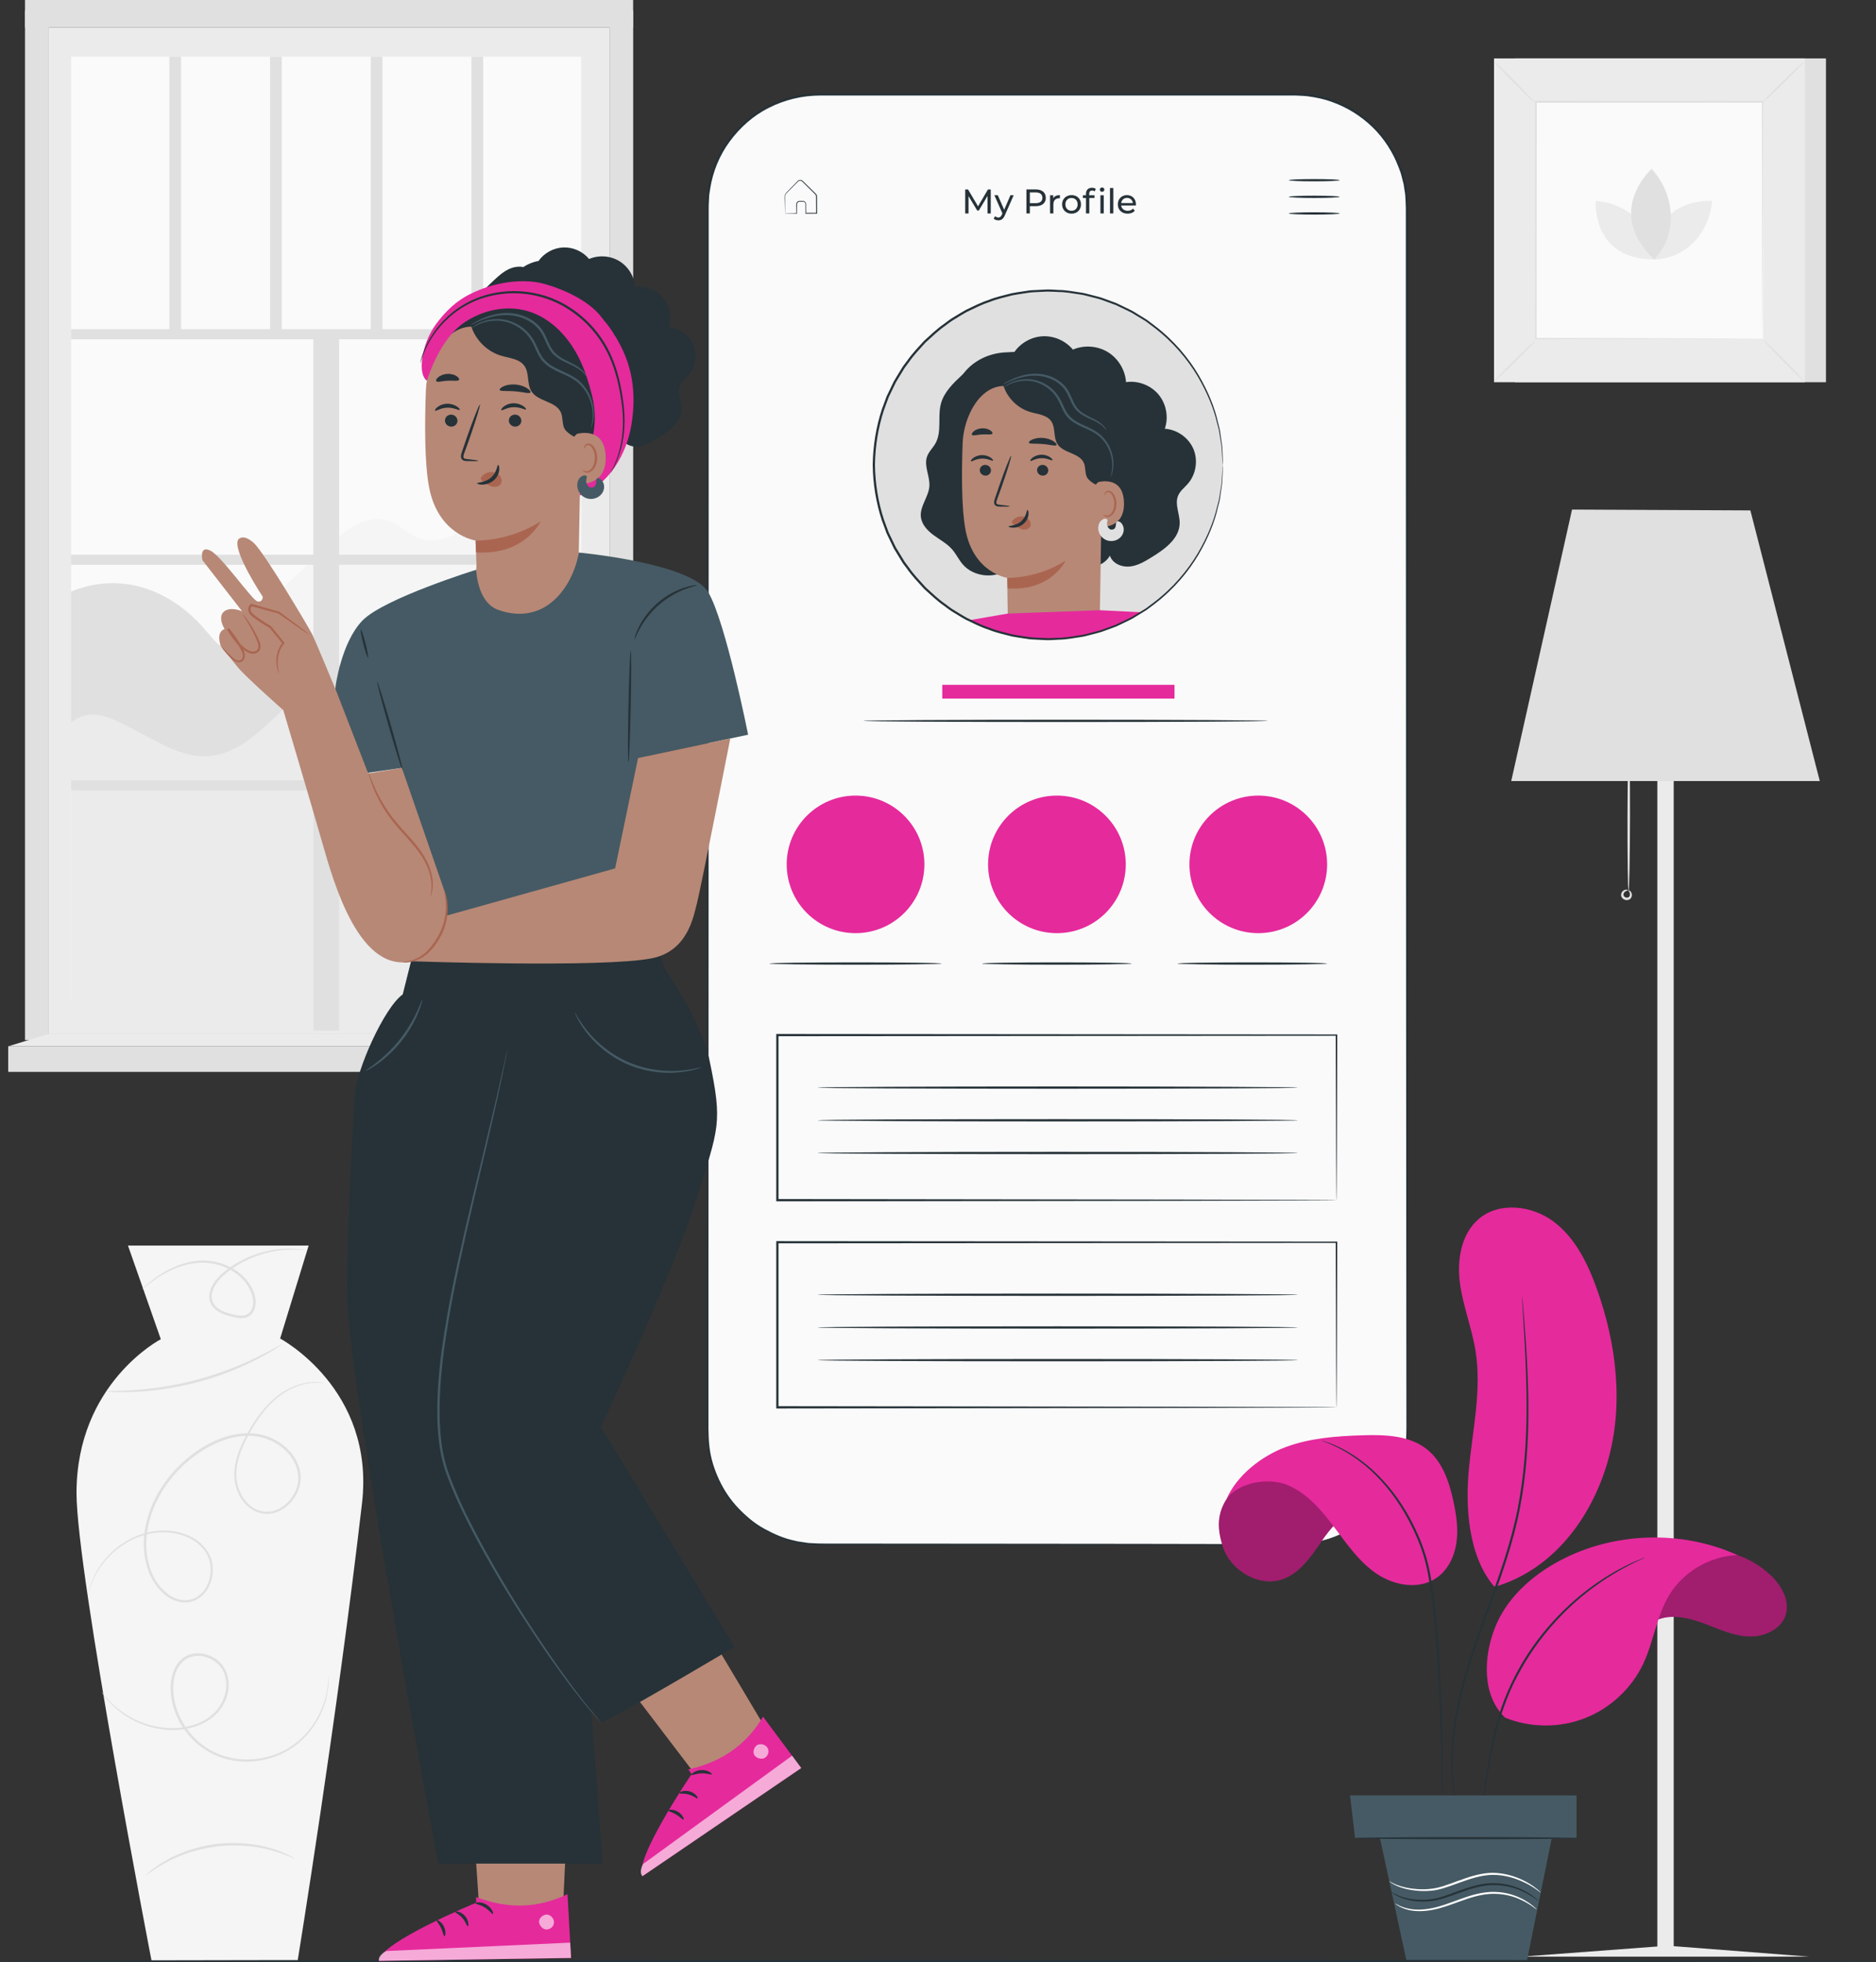 <svg width="239" height="250" viewBox="0 0 239 250" fill="none" xmlns="http://www.w3.org/2000/svg">
<rect x="0" y="0" width="239" height="250" fill="#333333" stroke="none"/>
<g clip-path="url(#clip0_144_5266)">
<path d="M19.306 249.831C19.306 249.831 9.766 200.448 9.749 190.291C9.721 176.234 20.487 170.639 20.487 170.639L16.304 158.711H39.321L35.689 170.554C35.689 170.554 47.81 176.976 46.118 191.555C42.958 218.814 37.921 249.831 37.921 249.831H19.312H19.306Z" fill="#F5F5F5"/>
<path d="M41.261 176.234C41.261 176.234 41.171 176.234 41.002 176.217C40.833 176.201 40.58 176.178 40.254 176.184C39.596 176.184 38.612 176.302 37.46 176.796C36.307 177.279 35.026 178.178 33.873 179.532C33.294 180.206 32.749 180.987 32.226 181.852C31.709 182.718 31.191 183.656 30.781 184.695C30.376 185.729 30.073 186.875 30.112 188.088C30.151 189.285 30.601 190.532 31.478 191.476C31.922 191.937 32.473 192.319 33.108 192.499C33.738 192.684 34.43 192.667 35.071 192.448C36.352 191.993 37.409 190.841 37.825 189.471C38.281 188.088 37.825 186.51 36.864 185.347C35.903 184.173 34.469 183.352 32.917 183.06C31.354 182.785 29.696 183.038 28.161 183.633C26.621 184.229 25.176 185.133 23.888 186.24C21.313 188.454 19.469 191.431 18.857 194.572C18.547 196.134 18.553 197.74 18.952 199.224C19.301 200.712 20.093 202.066 21.218 202.982C21.78 203.437 22.432 203.763 23.124 203.858C23.809 203.965 24.518 203.819 25.086 203.471C26.25 202.757 26.817 201.37 26.84 200.1C26.857 199.46 26.733 198.825 26.474 198.263C26.216 197.707 25.817 197.218 25.372 196.819C24.473 196.016 23.354 195.577 22.269 195.375C20.071 194.965 18.013 195.549 16.467 196.381C14.899 197.218 13.791 198.33 13.043 199.325C12.29 200.325 11.885 201.224 11.66 201.842C11.43 202.46 11.357 202.802 11.334 202.797C11.334 202.797 11.385 202.448 11.598 201.819C11.806 201.19 12.189 200.274 12.942 199.246C13.684 198.229 14.792 197.083 16.377 196.212C17.94 195.353 20.037 194.735 22.308 195.139C23.427 195.341 24.591 195.785 25.541 196.622C26.008 197.044 26.424 197.544 26.71 198.145C26.992 198.746 27.121 199.42 27.11 200.1C27.087 201.443 26.503 202.915 25.232 203.712C24.602 204.1 23.826 204.263 23.079 204.145C22.325 204.044 21.617 203.696 21.027 203.212C19.835 202.252 19.008 200.83 18.643 199.291C18.232 197.763 18.221 196.106 18.536 194.499C19.16 191.268 21.044 188.235 23.669 185.976C24.985 184.847 26.457 183.925 28.037 183.313C29.617 182.706 31.332 182.442 32.974 182.729C34.598 183.038 36.094 183.892 37.106 185.133C37.606 185.751 37.983 186.47 38.174 187.235C38.376 187.993 38.343 188.813 38.112 189.544C37.657 191.01 36.544 192.218 35.155 192.707C34.463 192.943 33.699 192.959 33.019 192.752C32.333 192.549 31.742 192.139 31.27 191.645C30.342 190.639 29.887 189.324 29.853 188.077C29.82 186.819 30.14 185.639 30.562 184.594C30.989 183.543 31.517 182.6 32.046 181.729C32.58 180.864 33.142 180.077 33.733 179.397C34.913 178.032 36.229 177.133 37.409 176.661C38.584 176.178 39.591 176.083 40.254 176.099C40.923 176.122 41.261 176.217 41.261 176.217V176.234Z" fill="#E0E0E0"/>
<path d="M41.856 213.533C41.856 213.533 41.974 214.443 41.648 216.044C41.48 216.842 41.182 217.803 40.636 218.831C40.102 219.859 39.327 220.96 38.225 221.932C37.134 222.91 35.689 223.719 34.014 224.14C32.344 224.561 30.432 224.623 28.56 224.061C26.694 223.511 24.911 222.308 23.646 220.6C22.376 218.915 21.583 216.718 21.763 214.454C21.864 213.336 22.263 212.19 23.124 211.426C23.978 210.645 25.238 210.494 26.266 210.802C27.306 211.1 28.217 211.803 28.695 212.746C29.167 213.685 29.229 214.763 29.016 215.718C28.802 216.685 28.33 217.555 27.7 218.241C27.065 218.932 26.289 219.421 25.491 219.763C23.883 220.438 22.218 220.539 20.774 220.359C19.317 220.185 18.047 219.735 17.018 219.202C15.978 218.679 15.18 218.061 14.578 217.516C13.375 216.404 12.953 215.595 12.953 215.595C12.953 215.595 12.998 215.634 13.066 215.718C13.144 215.819 13.246 215.943 13.369 216.095C13.65 216.409 14.055 216.898 14.668 217.421C15.275 217.949 16.073 218.539 17.102 219.039C18.126 219.544 19.374 219.971 20.802 220.129C22.218 220.291 23.838 220.174 25.384 219.516C26.148 219.185 26.89 218.707 27.486 218.05C28.077 217.398 28.521 216.567 28.723 215.662C28.92 214.758 28.858 213.758 28.42 212.898C27.987 212.044 27.143 211.392 26.182 211.123C25.226 210.842 24.108 210.982 23.349 211.679C22.573 212.359 22.196 213.426 22.1 214.494C21.926 216.657 22.691 218.791 23.916 220.421C25.136 222.072 26.851 223.247 28.656 223.78C30.466 224.331 32.327 224.286 33.957 223.887C35.593 223.488 37.005 222.707 38.084 221.763C39.169 220.825 39.945 219.758 40.485 218.752C41.03 217.746 41.345 216.803 41.53 216.022C41.727 215.241 41.772 214.612 41.817 214.19C41.828 213.994 41.834 213.836 41.845 213.707C41.851 213.6 41.862 213.544 41.868 213.544L41.856 213.533Z" fill="#E0E0E0"/>
<path d="M37.567 236.809C37.539 236.871 36.538 236.331 34.795 235.826C34.357 235.702 33.879 235.573 33.356 235.483C32.839 235.365 32.271 235.303 31.675 235.23C30.483 235.123 29.167 235.106 27.79 235.247C26.418 235.41 25.136 235.719 23.995 236.084C23.433 236.292 22.893 236.472 22.415 236.702C21.921 236.904 21.488 237.14 21.088 237.354C19.497 238.23 18.643 238.977 18.598 238.921C18.581 238.904 18.795 238.713 19.188 238.387C19.385 238.219 19.627 238.022 19.93 237.826C20.234 237.623 20.566 237.371 20.97 237.157C21.369 236.927 21.802 236.674 22.303 236.46C22.786 236.213 23.332 236.022 23.899 235.803C25.052 235.415 26.356 235.09 27.751 234.927C29.151 234.781 30.494 234.809 31.703 234.932C32.304 235.017 32.878 235.09 33.406 235.219C33.941 235.32 34.418 235.466 34.857 235.606C35.301 235.73 35.678 235.899 36.021 236.033C36.364 236.163 36.645 236.297 36.87 236.421C37.325 236.657 37.572 236.792 37.561 236.814L37.567 236.809Z" fill="#E0E0E0"/>
<path d="M35.965 171.257C35.965 171.257 35.706 171.465 35.206 171.79C34.705 172.122 33.957 172.56 33.013 173.06C31.124 174.066 28.397 175.251 25.232 176.099C22.067 176.942 19.11 177.285 16.973 177.358C15.905 177.397 15.039 177.392 14.438 177.358C13.842 177.33 13.51 177.302 13.51 177.279C13.51 177.257 13.842 177.24 14.438 177.229C15.034 177.229 15.894 177.195 16.956 177.128C19.081 176.993 22.005 176.622 25.142 175.785C28.273 174.942 30.995 173.802 32.901 172.852C33.851 172.38 34.615 171.976 35.133 171.684C35.655 171.391 35.948 171.24 35.959 171.262L35.965 171.257Z" fill="#E0E0E0"/>
<path d="M38.86 159.279C38.86 159.313 38.292 159.228 37.275 159.223C36.257 159.223 34.773 159.341 33.041 159.914C32.181 160.2 31.265 160.599 30.348 161.144C29.893 161.419 29.437 161.728 28.993 162.082C28.543 162.431 28.11 162.818 27.756 163.285C27.396 163.745 27.099 164.285 26.997 164.874C26.896 165.459 27.082 166.082 27.531 166.504C27.97 166.936 28.594 167.184 29.235 167.363C29.876 167.526 30.562 167.734 31.186 167.588C31.815 167.448 32.181 166.83 32.231 166.195C32.299 165.549 32.125 164.914 31.843 164.341C31.293 163.183 30.314 162.318 29.28 161.762C28.234 161.195 27.11 160.936 26.053 160.891C24.996 160.863 24.006 161.049 23.146 161.318C21.415 161.874 20.178 162.723 19.357 163.313C18.947 163.616 18.637 163.869 18.429 164.037C18.221 164.212 18.109 164.296 18.103 164.285C18.098 164.279 18.193 164.172 18.384 163.987C18.581 163.801 18.879 163.532 19.278 163.212C20.082 162.588 21.313 161.695 23.073 161.099C23.95 160.807 24.956 160.605 26.058 160.616C27.155 160.65 28.324 160.914 29.42 161.492C30.506 162.065 31.54 162.964 32.136 164.195C32.434 164.796 32.631 165.504 32.557 166.223C32.513 166.577 32.423 166.948 32.198 167.262C31.984 167.577 31.636 167.813 31.265 167.903C30.5 168.071 29.803 167.835 29.145 167.672C28.487 167.481 27.812 167.228 27.306 166.728C26.789 166.24 26.564 165.481 26.688 164.818C26.806 164.15 27.132 163.577 27.52 163.094C27.902 162.599 28.363 162.2 28.819 161.852C29.274 161.498 29.747 161.183 30.213 160.908C31.152 160.363 32.091 159.97 32.974 159.695C34.739 159.138 36.257 159.065 37.28 159.099C37.792 159.122 38.191 159.155 38.461 159.2C38.731 159.24 38.865 159.268 38.865 159.279H38.86Z" fill="#E0E0E0"/>
<path d="M77.647 3.5H6.212V131.733H77.647V3.5Z" fill="#EBEBEB"/>
<path d="M74.049 7.219H9.063V127.913H74.049V7.219Z" fill="#FAFAFA"/>
<path d="M80.666 132.885L77.641 131.733V1.326H80.666V132.885Z" fill="#E0E0E0"/>
<path d="M24.996 85.176C30.623 79.951 36.245 74.726 41.873 69.502C44.01 67.513 46.809 65.378 49.559 66.356C50.88 66.827 51.875 67.957 53.174 68.496C55.765 69.575 58.723 68.018 60.718 66.041C62.709 64.063 64.283 61.591 66.695 60.159C69.107 58.726 72.857 58.906 74.054 61.445V78.507L49.525 89.002L24.996 85.176Z" fill="#F5F5F5"/>
<path d="M9.063 75.373C15.281 72.839 21.488 74.99 25.94 80.019C26.879 81.075 27.728 82.3 29.016 82.884C30.758 83.676 32.771 83.081 34.677 82.867C39.877 82.277 45.303 84.906 48.063 89.35L27.301 99.558L9.063 99.424V75.373Z" fill="#E0E0E0"/>
<path d="M74.054 75.457C69.956 73.479 66.352 75.873 62.574 78.401C58.796 80.929 55.282 84.176 50.852 85.193C47.889 85.873 44.718 85.496 41.851 86.513C36.015 88.592 32.642 95.991 26.463 96.345C23.107 96.536 20.093 94.502 17.097 92.98C14.1 91.451 11.739 90.008 9.068 92.047V127.907H74.054V75.451V75.457Z" fill="#EBEBEB"/>
<path d="M75.46 41.939H9.063V43.226H75.46V41.939Z" fill="#E0E0E0"/>
<path d="M75.46 70.681H9.063V71.968H75.46V70.681Z" fill="#E0E0E0"/>
<path d="M75.46 99.424H9.063V100.71H75.46V99.424Z" fill="#E0E0E0"/>
<path d="M39.917 42.58L39.917 131.334H43.2L43.2 42.58H39.917Z" fill="#E0E0E0"/>
<path d="M23.067 7.219H21.578V42.58H23.067V7.219Z" fill="#E0E0E0"/>
<path d="M35.897 7.219H34.407V42.58H35.897V7.219Z" fill="#E0E0E0"/>
<path d="M48.727 7.219H47.237V42.58H48.727V7.219Z" fill="#E0E0E0"/>
<path d="M61.556 7.219H60.066V42.58H61.556V7.219Z" fill="#E0E0E0"/>
<path d="M6.207 1.326H3.188V132.525H6.207V1.326Z" fill="#E0E0E0"/>
<path d="M80.66 0H3.188V3.5H80.66V0Z" fill="#E0E0E0"/>
<path d="M82.707 133.318H1.046V136.576H82.707V133.318Z" fill="#E0E0E0"/>
<path d="M77.641 131.733L82.707 133.318H1.046L6.212 131.733H77.641Z" fill="#EBEBEB"/>
<path d="M213.229 247.977V79.597H211.143V248.017L193.895 249.309H211.143H213.229H230.472L213.229 247.977Z" fill="#EBEBEB"/>
<path d="M200.276 64.928L192.529 99.519H231.838L222.995 65.035L200.276 64.928Z" fill="#E0E0E0"/>
<path d="M207.478 113.536C207.388 113.536 207.326 109.289 207.337 104.053C207.348 98.817 207.433 94.57 207.523 94.57C207.613 94.57 207.674 98.817 207.663 104.053C207.652 109.289 207.568 113.536 207.478 113.531V113.536Z" fill="#E0E0E0"/>
<path d="M207.461 113.469C207.461 113.424 207.742 113.458 207.866 113.823C207.916 113.991 207.927 114.239 207.764 114.452C207.601 114.677 207.258 114.744 206.989 114.643C206.719 114.548 206.499 114.272 206.522 113.997C206.539 113.722 206.708 113.542 206.854 113.452C207.185 113.255 207.422 113.418 207.393 113.452C207.382 113.497 207.185 113.463 206.994 113.643C206.904 113.727 206.82 113.868 206.826 114.008C206.826 114.143 206.938 114.283 207.107 114.345C207.275 114.407 207.45 114.373 207.54 114.272C207.635 114.171 207.663 114.008 207.646 113.885C207.618 113.621 207.444 113.525 207.466 113.48L207.461 113.469Z" fill="#E0E0E0"/>
<path d="M232.625 7.444H193.018V48.703H232.625V7.444Z" fill="#E0E0E0"/>
<path d="M229.944 7.444H190.336V48.703H229.944V7.444Z" fill="#EBEBEB"/>
<path d="M224.619 12.989H195.66V43.158H224.619V12.989Z" fill="#FAFAFA"/>
<path d="M195.66 43.355C195.66 43.355 195.401 43.692 194.935 44.175C194.468 44.658 193.816 45.321 193.091 46.035C192.36 46.754 191.696 47.394 191.202 47.849C190.713 48.304 190.398 48.58 190.375 48.557C190.353 48.535 190.628 48.226 191.095 47.743C191.562 47.26 192.214 46.597 192.945 45.877C193.675 45.158 194.344 44.518 194.834 44.063C195.323 43.608 195.638 43.338 195.66 43.361V43.355Z" fill="#E0E0E0"/>
<path d="M224.619 43.282C224.619 43.282 224.957 43.54 225.44 44.007C225.924 44.473 226.587 45.125 227.301 45.849C228.021 46.58 228.662 47.243 229.117 47.737C229.572 48.226 229.848 48.54 229.825 48.563C229.803 48.585 229.494 48.31 229.01 47.844C228.527 47.377 227.863 46.726 227.144 45.995C226.424 45.265 225.783 44.596 225.328 44.108C224.872 43.619 224.603 43.304 224.625 43.282H224.619Z" fill="#E0E0E0"/>
<path d="M224.541 13.068C224.541 13.068 224.799 12.731 225.266 12.248C225.733 11.764 226.385 11.101 227.11 10.388C227.841 9.669 228.504 9.028 228.999 8.573C229.488 8.118 229.803 7.843 229.826 7.865C229.848 7.888 229.573 8.197 229.106 8.68C228.639 9.163 227.987 9.826 227.256 10.545C226.525 11.264 225.856 11.905 225.367 12.36C224.878 12.815 224.563 13.085 224.541 13.062V13.068Z" fill="#E0E0E0"/>
<path d="M195.581 13.146C195.581 13.146 195.244 12.888 194.761 12.422C194.277 11.955 193.614 11.304 192.9 10.579C192.18 9.849 191.539 9.186 191.084 8.691C190.628 8.202 190.353 7.888 190.375 7.865C190.398 7.843 190.707 8.118 191.191 8.584C191.674 9.051 192.337 9.702 193.057 10.433C193.777 11.163 194.418 11.832 194.873 12.32C195.328 12.809 195.598 13.124 195.576 13.146H195.581Z" fill="#E0E0E0"/>
<path d="M224.541 43.158C224.541 43.158 224.541 43.108 224.541 43.012C224.541 42.911 224.541 42.771 224.541 42.591C224.541 42.215 224.535 41.669 224.529 40.962C224.524 39.535 224.513 37.456 224.507 34.815C224.496 29.534 224.479 22.006 224.456 12.989L224.552 13.085C216.124 13.085 206.218 13.096 195.671 13.096L195.778 12.989C195.778 24.062 195.767 34.422 195.761 43.158L195.666 43.063C204.324 43.085 211.531 43.096 216.58 43.108C219.104 43.119 221.089 43.125 222.449 43.13C223.124 43.13 223.641 43.136 224.001 43.142C224.175 43.142 224.305 43.142 224.4 43.142C224.49 43.142 224.541 43.142 224.541 43.142C224.541 43.142 224.501 43.142 224.411 43.142C224.316 43.142 224.187 43.142 224.024 43.142C223.669 43.142 223.158 43.147 222.489 43.153C221.134 43.158 219.155 43.164 216.636 43.175C211.571 43.186 204.341 43.203 195.66 43.22H195.564V43.125C195.564 34.388 195.553 24.029 195.548 12.955V12.849H195.654C206.201 12.849 216.102 12.86 224.535 12.86H224.631V12.955C224.608 21.995 224.597 29.546 224.58 34.843C224.569 37.478 224.563 39.546 224.558 40.967C224.558 41.669 224.546 42.203 224.546 42.574C224.546 42.748 224.546 42.883 224.546 42.984C224.546 43.074 224.546 43.119 224.546 43.119L224.541 43.158Z" fill="#E0E0E0"/>
<path d="M203.3 25.59C203.3 25.59 202.682 33.057 210.772 33.057C210.772 29.074 207.483 25.922 203.3 25.59Z" fill="#EBEBEB"/>
<path d="M218.115 25.596C218.115 25.596 210.643 24.978 210.643 33.062C214.629 33.062 217.783 29.776 218.115 25.596Z" fill="#EBEBEB"/>
<path d="M210.418 21.512C210.418 21.512 204.312 26.989 210.75 33.062C213.746 29.894 213.493 24.916 210.418 21.512Z" fill="#E0E0E0"/>
<path d="M164.975 12.017H104.402C96.525 12.017 90.139 18.398 90.139 26.27V182.504C90.139 190.376 96.525 196.757 104.402 196.757H164.975C172.852 196.757 179.238 190.376 179.238 182.504V26.27C179.238 18.398 172.852 12.017 164.975 12.017Z" fill="#FAFAFA"/>
<path d="M164.98 196.757C164.98 196.757 165.436 196.724 166.33 196.673C166.774 196.622 167.325 196.532 167.971 196.414C168.292 196.33 168.635 196.24 169.006 196.145C169.377 196.055 169.753 195.881 170.164 195.74C171.766 195.1 173.706 194.027 175.415 192.133C176.292 191.218 177.073 190.072 177.72 188.768C178.372 187.465 178.867 185.959 179.052 184.324C179.244 182.689 179.159 180.937 179.176 179.1C179.176 177.262 179.176 175.335 179.17 173.324C179.17 169.296 179.165 164.925 179.159 160.223C179.154 150.824 179.148 140.121 179.137 128.289C179.125 104.626 179.12 76.445 179.103 45.164C179.103 41.254 179.103 37.293 179.103 33.287C179.103 31.287 179.103 29.27 179.103 27.248C179.103 26.742 179.109 26.231 179.075 25.731C179.052 25.231 179.036 24.725 178.934 24.231L178.822 23.484C178.766 23.236 178.698 22.995 178.636 22.748C178.569 22.506 178.518 22.253 178.44 22.017L178.175 21.304C177.461 19.41 176.337 17.652 174.87 16.219C173.402 14.792 171.62 13.674 169.669 12.983C168.696 12.624 167.679 12.416 166.644 12.275C166.127 12.203 165.604 12.208 165.087 12.174C164.564 12.163 164.036 12.174 163.507 12.174C161.399 12.174 159.279 12.174 157.149 12.174C140.114 12.174 122.477 12.174 104.408 12.174C102.17 12.186 99.95 12.725 97.971 13.731C95.975 14.719 94.282 16.242 92.978 18.012C91.663 19.787 90.814 21.883 90.476 24.046L90.353 24.86L90.313 25.68C90.274 26.225 90.285 26.776 90.285 27.332C90.285 28.433 90.285 29.534 90.285 30.636C90.285 39.428 90.285 48.091 90.285 56.608C90.285 73.636 90.279 90.058 90.274 105.705C90.274 121.351 90.263 136.217 90.263 150.133C90.263 157.088 90.257 163.807 90.257 170.268C90.257 173.498 90.257 176.661 90.257 179.757C90.268 181.302 90.206 182.841 90.381 184.33C90.544 185.824 91.01 187.263 91.629 188.583C92.253 189.909 93.074 191.128 94.069 192.167C95.058 193.201 96.149 194.128 97.38 194.796C98.6 195.465 99.882 196.027 101.22 196.302C101.546 196.403 101.884 196.437 102.221 196.488C102.558 196.527 102.884 196.617 103.222 196.617C103.891 196.656 104.56 196.69 105.229 196.679C110.564 196.679 115.59 196.684 120.296 196.69C129.702 196.701 137.803 196.707 144.426 196.712C151.043 196.724 156.187 196.735 159.673 196.74C161.416 196.746 162.743 196.752 163.637 196.757C164.531 196.757 164.986 196.774 164.986 196.774C164.986 196.774 164.531 196.785 163.637 196.791C162.743 196.791 161.41 196.797 159.673 196.808C156.182 196.813 151.043 196.825 144.426 196.836C137.803 196.841 129.702 196.853 120.296 196.858C115.59 196.858 110.564 196.864 105.229 196.87C104.565 196.881 103.891 196.847 103.21 196.808C102.867 196.808 102.536 196.723 102.193 196.679C101.855 196.622 101.512 196.589 101.181 196.488C99.826 196.207 98.527 195.645 97.285 194.965C96.037 194.285 94.923 193.347 93.923 192.302C92.916 191.251 92.079 190.015 91.443 188.673C90.814 187.33 90.336 185.875 90.167 184.358C89.982 182.841 90.049 181.302 90.032 179.757C90.032 176.661 90.032 173.498 90.032 170.268C90.032 163.807 90.032 157.093 90.026 150.133C90.026 136.217 90.015 121.351 90.015 105.705C90.015 90.058 90.015 73.636 90.004 56.608C90.004 48.097 90.004 39.428 90.004 30.636C90.004 29.534 90.004 28.433 90.004 27.332C90.004 26.782 89.993 26.231 90.032 25.669L90.077 24.832L90.201 24C90.544 21.793 91.41 19.652 92.753 17.843C94.086 16.034 95.817 14.483 97.853 13.472C99.871 12.444 102.142 11.893 104.425 11.882C122.489 11.882 140.125 11.882 157.166 11.882C159.296 11.882 161.416 11.882 163.524 11.882C164.053 11.882 164.576 11.877 165.104 11.888C165.632 11.927 166.167 11.916 166.695 11.989C167.746 12.13 168.786 12.343 169.776 12.714C171.766 13.416 173.588 14.556 175.083 16.017C176.584 17.472 177.726 19.27 178.456 21.203L178.721 21.933C178.799 22.18 178.856 22.433 178.923 22.68C178.985 22.933 179.058 23.18 179.109 23.427L179.227 24.192C179.322 24.697 179.345 25.208 179.367 25.725C179.407 26.236 179.395 26.742 179.395 27.253C179.395 29.276 179.395 31.293 179.395 33.293C179.395 37.299 179.395 41.259 179.395 45.169C179.384 76.457 179.373 104.632 179.362 128.295C179.356 140.127 179.345 150.829 179.339 160.228C179.339 164.931 179.333 169.302 179.328 173.33C179.328 175.341 179.328 177.268 179.322 179.105C179.3 180.942 179.384 182.689 179.187 184.341C178.991 185.993 178.49 187.504 177.832 188.819C177.175 190.133 176.388 191.28 175.499 192.201C173.773 194.1 171.817 195.167 170.203 195.802C169.787 195.943 169.41 196.111 169.039 196.201C168.668 196.297 168.32 196.381 167.999 196.465C167.347 196.583 166.796 196.662 166.352 196.712C165.458 196.752 165.003 196.763 165.003 196.763L164.98 196.757Z" fill="#263238"/>
<path d="M170.681 22.961C170.681 23.04 169.225 23.107 167.431 23.107C165.638 23.107 164.182 23.04 164.182 22.961C164.182 22.883 165.638 22.815 167.431 22.815C169.225 22.815 170.681 22.883 170.681 22.961Z" fill="#263238"/>
<path d="M170.681 25.079C170.681 25.158 169.225 25.225 167.431 25.225C165.638 25.225 164.182 25.158 164.182 25.079C164.182 25 165.638 24.933 167.431 24.933C169.225 24.933 170.681 25 170.681 25.079Z" fill="#263238"/>
<path d="M170.681 27.197C170.681 27.276 169.225 27.343 167.431 27.343C165.638 27.343 164.182 27.276 164.182 27.197C164.182 27.119 165.638 27.051 167.431 27.051C169.225 27.051 170.681 27.119 170.681 27.197Z" fill="#263238"/>
<path d="M125.811 27.197V24.967L124.698 26.826H124.496L123.388 24.984V27.203H122.966V24.141H123.326L124.602 26.293L125.862 24.141H126.222V27.203H125.806L125.811 27.197Z" fill="#263238"/>
<path d="M129.139 24.883L128.015 27.433C127.807 27.922 127.543 28.074 127.189 28.074C126.964 28.074 126.739 28.001 126.593 27.86L126.773 27.546C126.885 27.652 127.031 27.714 127.189 27.714C127.391 27.714 127.515 27.624 127.633 27.355L127.706 27.192L126.683 24.877H127.121L127.931 26.731L128.729 24.877H129.139V24.883Z" fill="#263238"/>
<path d="M133.238 25.203C133.238 25.866 132.755 26.27 131.962 26.27H131.203V27.197H130.764V24.135H131.956C132.755 24.135 133.232 24.54 133.232 25.203H133.238ZM132.799 25.203C132.799 24.765 132.507 24.517 131.945 24.517H131.203V25.888H131.945C132.507 25.888 132.799 25.641 132.799 25.203Z" fill="#263238"/>
<path d="M135.026 24.86V25.265C134.992 25.265 134.958 25.265 134.93 25.265C134.48 25.265 134.199 25.54 134.199 26.046V27.197H133.778V24.883H134.183V25.27C134.329 25.001 134.621 24.86 135.026 24.86Z" fill="#263238"/>
<path d="M135.307 26.04C135.307 25.349 135.819 24.86 136.516 24.86C137.213 24.86 137.719 25.349 137.719 26.04C137.719 26.731 137.213 27.225 136.516 27.225C135.819 27.225 135.307 26.731 135.307 26.04ZM137.291 26.04C137.291 25.546 136.96 25.225 136.51 25.225C136.06 25.225 135.729 25.546 135.729 26.04C135.729 26.534 136.066 26.86 136.51 26.86C136.954 26.86 137.291 26.534 137.291 26.04Z" fill="#263238"/>
<path d="M139.124 23.927C139.304 23.927 139.478 23.972 139.596 24.062L139.467 24.383C139.377 24.315 139.265 24.276 139.141 24.276C138.894 24.276 138.764 24.416 138.764 24.68V24.883H139.439V25.225H138.776V27.197H138.354V25.225H137.96V24.883H138.354V24.675C138.354 24.225 138.624 23.927 139.119 23.927H139.124ZM140.119 24.163C140.119 24.012 140.243 23.888 140.406 23.888C140.569 23.888 140.693 24.006 140.693 24.158C140.693 24.315 140.575 24.439 140.406 24.439C140.237 24.439 140.119 24.321 140.119 24.169V24.163ZM140.192 24.883H140.614V27.197H140.192V24.883Z" fill="#263238"/>
<path d="M141.412 23.956H141.834V27.197H141.412V23.956Z" fill="#263238"/>
<path d="M144.718 26.18H142.835C142.885 26.585 143.217 26.86 143.673 26.86C143.942 26.86 144.173 26.77 144.342 26.579L144.572 26.849C144.364 27.096 144.044 27.225 143.656 27.225C142.908 27.225 142.408 26.731 142.408 26.04C142.408 25.349 142.902 24.86 143.571 24.86C144.24 24.86 144.718 25.343 144.718 26.051C144.718 26.085 144.718 26.141 144.707 26.18H144.718ZM142.835 25.877H144.325C144.28 25.489 143.987 25.214 143.583 25.214C143.178 25.214 142.88 25.484 142.84 25.877H142.835Z" fill="#263238"/>
<path d="M149.632 87.26H120.043V89.013H149.632V87.26Z" fill="#E52A9C"/>
<path d="M161.495 91.85C161.495 91.929 149.964 91.996 135.751 91.996C121.538 91.996 110.002 91.929 110.002 91.85C110.002 91.772 121.527 91.704 135.751 91.704C149.975 91.704 161.495 91.772 161.495 91.85Z" fill="#263238"/>
<path d="M108.995 118.902C113.839 118.902 117.766 114.978 117.766 110.137C117.766 105.297 113.839 101.373 108.995 101.373C104.152 101.373 100.225 105.297 100.225 110.137C100.225 114.978 104.152 118.902 108.995 118.902Z" fill="#E52A9C"/>
<path d="M134.649 118.902C139.493 118.902 143.42 114.978 143.42 110.137C143.42 105.297 139.493 101.373 134.649 101.373C129.805 101.373 125.879 105.297 125.879 110.137C125.879 114.978 129.805 118.902 134.649 118.902Z" fill="#E52A9C"/>
<path d="M160.303 118.902C165.146 118.902 169.073 114.978 169.073 110.137C169.073 105.297 165.146 101.373 160.303 101.373C155.459 101.373 151.532 105.297 151.532 110.137C151.532 114.978 155.459 118.902 160.303 118.902Z" fill="#E52A9C"/>
<path d="M119.959 122.772C119.959 122.851 115.05 122.918 108.995 122.918C102.94 122.918 98.032 122.851 98.032 122.772C98.032 122.694 102.94 122.626 108.995 122.626C115.05 122.626 119.959 122.694 119.959 122.772Z" fill="#263238"/>
<path d="M144.179 122.772C144.179 122.851 139.911 122.918 134.649 122.918C129.387 122.918 125.12 122.851 125.12 122.772C125.12 122.694 129.387 122.626 134.649 122.626C139.911 122.626 144.179 122.694 144.179 122.772Z" fill="#263238"/>
<path d="M169.073 122.772C169.073 122.851 164.806 122.918 159.544 122.918C154.281 122.918 150.014 122.851 150.014 122.772C150.014 122.694 154.281 122.626 159.544 122.626C164.806 122.626 169.073 122.694 169.073 122.772Z" fill="#263238"/>
<path d="M170.265 152.919C170.265 152.919 170.259 152.79 170.254 152.548C170.254 152.301 170.254 151.947 170.243 151.481C170.243 150.537 170.231 149.149 170.22 147.352C170.209 143.75 170.192 138.503 170.169 131.885L170.259 131.975C153.646 131.986 127.886 132.009 99.033 132.031L99.179 131.885C99.179 139.155 99.179 146.222 99.179 152.919L99.039 152.779C119.453 152.807 137.241 152.829 149.93 152.846C156.283 152.863 161.354 152.88 164.851 152.885C166.594 152.891 167.943 152.902 168.865 152.902C169.321 152.902 169.663 152.908 169.905 152.914C170.141 152.914 170.265 152.925 170.265 152.925C170.265 152.925 170.153 152.93 169.922 152.936C169.686 152.936 169.343 152.936 168.899 152.947C167.982 152.947 166.644 152.958 164.918 152.964C161.427 152.975 156.367 152.987 150.026 153.003C137.308 153.02 119.486 153.043 99.033 153.071H98.893V152.93C98.893 146.234 98.893 139.16 98.893 131.896V131.75H99.044C127.897 131.773 153.663 131.789 170.271 131.806H170.366V131.896C170.344 138.537 170.327 143.801 170.316 147.419C170.304 149.211 170.299 150.588 170.293 151.531C170.293 151.992 170.288 152.34 170.282 152.582C170.282 152.818 170.271 152.93 170.271 152.93L170.265 152.919Z" fill="#263238"/>
<path d="M165.335 138.582C165.335 138.66 151.639 138.728 134.75 138.728C117.862 138.728 104.161 138.66 104.161 138.582C104.161 138.503 117.85 138.436 134.75 138.436C151.65 138.436 165.335 138.503 165.335 138.582Z" fill="#263238"/>
<path d="M165.335 142.745C165.335 142.823 151.639 142.891 134.75 142.891C117.862 142.891 104.161 142.823 104.161 142.745C104.161 142.666 117.85 142.599 134.75 142.599C151.65 142.599 165.335 142.666 165.335 142.745Z" fill="#263238"/>
<path d="M165.335 146.913C165.335 146.992 151.639 147.059 134.75 147.059C117.862 147.059 104.161 146.992 104.161 146.913C104.161 146.835 117.85 146.767 134.75 146.767C151.65 146.767 165.335 146.835 165.335 146.913Z" fill="#263238"/>
<path d="M170.265 179.313C170.265 179.313 170.259 179.184 170.254 178.942C170.254 178.695 170.254 178.341 170.243 177.875C170.243 176.931 170.231 175.543 170.22 173.745C170.209 170.144 170.192 164.897 170.169 158.279L170.259 158.369C153.646 158.38 127.886 158.402 99.033 158.425L99.179 158.279C99.179 165.549 99.179 172.616 99.179 179.313L99.039 179.173C119.453 179.201 137.241 179.223 149.93 179.24C156.283 179.257 161.354 179.274 164.851 179.279C166.594 179.285 167.943 179.296 168.865 179.296C169.321 179.296 169.663 179.302 169.905 179.307C170.141 179.307 170.265 179.319 170.265 179.319C170.265 179.319 170.153 179.324 169.922 179.33C169.686 179.33 169.343 179.33 168.899 179.341C167.982 179.341 166.644 179.352 164.918 179.358C161.427 179.369 156.367 179.38 150.026 179.397C137.308 179.414 119.486 179.437 99.033 179.465H98.893V179.324C98.893 172.627 98.893 165.554 98.893 158.29V158.144H99.044C127.897 158.166 153.663 158.183 170.271 158.2H170.366V158.29C170.344 164.931 170.327 170.195 170.316 173.813C170.304 175.605 170.299 176.981 170.293 177.925C170.293 178.386 170.288 178.734 170.282 178.976C170.282 179.212 170.271 179.324 170.271 179.324L170.265 179.313Z" fill="#263238"/>
<path d="M165.335 164.976C165.335 165.054 151.639 165.122 134.75 165.122C117.862 165.122 104.161 165.054 104.161 164.976C104.161 164.897 117.85 164.83 134.75 164.83C151.65 164.83 165.335 164.897 165.335 164.976Z" fill="#263238"/>
<path d="M165.335 169.144C165.335 169.223 151.639 169.29 134.75 169.29C117.862 169.29 104.161 169.223 104.161 169.144C104.161 169.066 117.85 168.998 134.75 168.998C151.65 168.998 165.335 169.066 165.335 169.144Z" fill="#263238"/>
<path d="M165.335 173.307C165.335 173.386 151.639 173.453 134.75 173.453C117.862 173.453 104.161 173.386 104.161 173.307C104.161 173.229 117.85 173.161 134.75 173.161C151.65 173.161 165.335 173.229 165.335 173.307Z" fill="#263238"/>
<path d="M99.995 27.203C99.995 27.203 100.034 27.203 100.101 27.197C100.186 27.197 100.281 27.192 100.399 27.186C100.68 27.18 101.04 27.169 101.49 27.158L101.462 27.186C101.462 26.944 101.456 26.68 101.451 26.394C101.451 26.248 101.439 26.107 101.451 25.939C101.479 25.77 101.631 25.619 101.816 25.602C101.99 25.602 102.148 25.59 102.339 25.602C102.536 25.624 102.704 25.815 102.699 26.023C102.699 26.394 102.71 26.776 102.71 27.175L102.659 27.124C103.104 27.124 103.559 27.113 104.037 27.113L103.986 27.163C103.986 26.607 103.975 26.034 103.969 25.45C103.969 25.304 103.969 25.158 103.969 25.012C103.969 24.877 103.885 24.787 103.778 24.686C103.576 24.484 103.373 24.287 103.177 24.096C102.98 23.899 102.789 23.708 102.598 23.523C102.502 23.427 102.406 23.338 102.316 23.248C102.221 23.152 102.142 23.057 102.03 23.034C101.923 23.006 101.799 23.029 101.715 23.096C101.631 23.169 101.541 23.265 101.456 23.349C101.288 23.517 101.125 23.686 100.962 23.849C100.652 24.169 100.326 24.467 100.09 24.742C99.989 24.894 100.028 25.085 100.023 25.253C100.023 25.422 100.023 25.585 100.023 25.736C100.023 26.034 100.023 26.293 100.023 26.517C100.023 26.714 100.023 26.883 100.023 27.017C100.023 27.135 100.023 27.197 100.017 27.197C100.017 27.197 100.011 27.141 100.006 27.034C100.006 26.899 100 26.736 99.995 26.546C99.995 26.321 99.983 26.057 99.978 25.759C99.978 25.602 99.972 25.439 99.966 25.265C99.966 25.175 99.966 25.085 99.966 24.995C99.966 24.899 99.989 24.798 100.045 24.708C100.298 24.399 100.602 24.119 100.917 23.787C101.074 23.624 101.237 23.456 101.406 23.287C101.496 23.203 101.569 23.113 101.67 23.023C101.782 22.939 101.929 22.911 102.069 22.944C102.215 22.978 102.311 23.096 102.401 23.18C102.496 23.27 102.586 23.366 102.682 23.456C102.873 23.641 103.064 23.832 103.267 24.029C103.463 24.225 103.666 24.422 103.868 24.619C103.919 24.669 103.975 24.714 104.02 24.787C104.065 24.855 104.087 24.939 104.093 25.017C104.093 25.163 104.093 25.309 104.093 25.456C104.093 26.04 104.104 26.613 104.104 27.169V27.22H104.054C103.581 27.22 103.12 27.225 102.676 27.231H102.626V27.18C102.626 26.782 102.626 26.394 102.62 26.029C102.626 25.86 102.496 25.714 102.345 25.697C102.187 25.692 102.002 25.697 101.844 25.697C101.698 25.708 101.574 25.826 101.546 25.967C101.535 26.107 101.546 26.265 101.541 26.405C101.541 26.692 101.541 26.956 101.541 27.197V27.225H101.513C101.057 27.225 100.686 27.22 100.405 27.22C100.293 27.22 100.197 27.22 100.118 27.22C100.056 27.22 100.023 27.22 100.023 27.22L99.995 27.203Z" fill="#263238"/>
<path d="M155.22 64.259C157.995 52.305 150.547 40.366 138.584 37.593C126.622 34.82 114.674 42.263 111.899 54.217C109.124 66.171 116.572 78.11 128.535 80.883C140.498 83.656 152.445 76.213 155.22 64.259Z" fill="#E0E0E0"/>
<path d="M151.358 61.608C152.376 60.417 152.651 58.642 152.038 57.203C151.425 55.765 149.958 54.726 148.395 54.63C148.901 53.17 148.586 51.462 147.597 50.271C146.607 49.085 144.983 48.462 143.453 48.692C143.352 47.147 142.464 45.675 141.143 44.866C139.821 44.057 138.107 43.934 136.684 44.546C135.774 43.439 134.323 42.788 132.889 42.844C131.456 42.9 130.061 43.658 129.241 44.838L128.071 44.9C126.025 45.007 124.068 45.917 122.803 47.523C122.73 47.619 122.657 47.698 122.578 47.771C121.454 48.816 120.273 49.945 119.874 51.428C119.43 53.085 120.015 54.984 119.183 56.479C118.857 57.069 118.323 57.546 118.103 58.181C117.682 59.389 118.497 60.692 118.401 61.968C118.3 63.316 117.181 64.496 117.316 65.844C117.412 66.822 118.154 67.608 118.947 68.192C119.739 68.777 120.628 69.243 121.28 69.979C121.797 70.569 122.134 71.299 122.64 71.895C124.085 73.591 126.947 73.811 128.633 72.361C129.764 73.339 131.428 73.485 132.873 73.103C134.317 72.721 135.594 71.895 136.842 71.075C137.376 71.805 138.292 72.232 139.197 72.181C140.103 72.125 140.957 71.586 141.401 70.799C141.716 71.788 142.88 72.288 143.914 72.187C144.949 72.086 145.865 71.53 146.748 70.985C148.401 69.968 150.245 68.631 150.29 66.687C150.318 65.501 149.632 64.277 150.082 63.175C150.34 62.546 150.919 62.119 151.364 61.602L151.358 61.608Z" fill="#263238"/>
<path d="M140.226 54.248C139.855 53.237 140.018 52.114 139.878 51.04C139.574 48.687 137.736 46.692 135.515 45.827C133.3 44.962 130.781 45.119 128.521 45.866C126.84 46.422 125.232 47.316 124.091 48.67C122.578 50.467 122.016 53.024 122.646 55.288L134.711 53.687C135.824 54.63 136.971 55.597 138.332 56.13C138.731 56.288 139.164 56.406 139.585 56.344C140.013 56.282 140.429 56.001 140.53 55.586C140.648 55.13 140.384 54.681 140.221 54.237L140.226 54.248Z" fill="#263238"/>
<path d="M138.708 51.552L128.223 49.192C124.878 48.928 122.764 53.091 122.64 56.439C122.505 60.164 122.483 64.715 122.995 67.473C124.023 73.03 128.324 73.625 128.324 73.625C128.324 73.608 128.347 77.417 128.425 79.446C132.22 81.249 136.122 80.99 140.103 79.21L140.519 53.49C140.513 52.473 139.726 51.625 138.708 51.546V51.552Z" fill="#B78876"/>
<path d="M124.822 59.9C124.822 60.277 125.136 60.591 125.53 60.602C125.924 60.614 126.25 60.316 126.25 59.94C126.25 59.563 125.935 59.248 125.541 59.237C125.148 59.226 124.822 59.524 124.822 59.9Z" fill="#263238"/>
<path d="M123.692 58.777C123.782 58.867 124.316 58.451 125.086 58.434C125.856 58.406 126.43 58.788 126.514 58.692C126.553 58.647 126.458 58.484 126.21 58.31C125.963 58.136 125.547 57.973 125.063 57.99C124.586 58.007 124.186 58.192 123.956 58.378C123.725 58.563 123.647 58.737 123.692 58.777Z" fill="#263238"/>
<path d="M132.119 59.9C132.119 60.277 132.434 60.591 132.828 60.602C133.221 60.614 133.547 60.316 133.547 59.94C133.547 59.563 133.232 59.248 132.839 59.237C132.445 59.226 132.119 59.524 132.119 59.9Z" fill="#263238"/>
<path d="M131.265 58.726C131.354 58.816 131.889 58.4 132.659 58.383C133.429 58.355 134.003 58.737 134.087 58.642C134.126 58.597 134.031 58.434 133.783 58.26C133.536 58.086 133.12 57.923 132.636 57.94C132.158 57.956 131.759 58.142 131.529 58.327C131.298 58.513 131.22 58.687 131.265 58.726Z" fill="#263238"/>
<path d="M128.622 64.507C128.622 64.462 128.144 64.395 127.363 64.316C127.166 64.299 126.981 64.266 126.941 64.136C126.891 63.996 126.969 63.782 127.059 63.552C127.234 63.069 127.413 62.569 127.605 62.041C128.358 59.889 128.898 58.119 128.808 58.091C128.723 58.063 128.037 59.782 127.29 61.934C127.11 62.462 126.936 62.968 126.773 63.456C126.705 63.681 126.581 63.94 126.688 64.232C126.744 64.378 126.891 64.479 127.02 64.513C127.149 64.546 127.256 64.546 127.357 64.552C128.139 64.575 128.622 64.563 128.628 64.518L128.622 64.507Z" fill="#263238"/>
<path d="M128.324 73.625C128.324 73.625 132.085 73.771 135.745 71.44C135.745 71.44 133.969 75.35 128.369 74.974L128.324 73.625Z" fill="#AA6550"/>
<path d="M128.993 66.35C129.263 65.979 129.741 65.766 130.225 65.805C130.562 65.833 130.899 65.985 131.113 66.249C131.321 66.513 131.377 66.9 131.197 67.164C130.995 67.462 130.562 67.541 130.196 67.445C129.825 67.35 129.505 67.119 129.196 66.883C129.111 66.822 129.021 66.754 128.971 66.659C128.915 66.569 128.903 66.451 128.965 66.372" fill="#AA6550"/>
<path d="M130.899 64.979C130.775 64.979 130.792 65.81 130.095 66.423C129.398 67.035 128.504 66.968 128.498 67.08C128.487 67.131 128.701 67.237 129.078 67.237C129.449 67.237 129.983 67.108 130.41 66.732C130.837 66.355 131.012 65.867 131.034 65.524C131.057 65.176 130.961 64.968 130.899 64.973V64.979Z" fill="#263238"/>
<path d="M131.079 56.4C131.158 56.608 131.928 56.49 132.833 56.574C133.744 56.642 134.475 56.889 134.593 56.698C134.643 56.608 134.514 56.411 134.211 56.22C133.913 56.024 133.44 55.844 132.901 55.799C132.355 55.754 131.861 55.855 131.534 55.996C131.208 56.136 131.045 56.305 131.079 56.406V56.4Z" fill="#263238"/>
<path d="M123.827 55.406C123.967 55.574 124.49 55.383 125.131 55.355C125.766 55.31 126.312 55.439 126.43 55.254C126.48 55.164 126.39 54.99 126.154 54.833C125.918 54.675 125.524 54.552 125.086 54.574C124.647 54.602 124.271 54.765 124.057 54.951C123.838 55.136 123.765 55.316 123.827 55.4V55.406Z" fill="#263238"/>
<path d="M142.171 52.653C141.12 49.439 136.42 45.018 133.047 45.276L127.683 48.546C128.021 50.377 129.454 51.967 131.242 52.495C132.198 52.776 133.345 52.849 133.918 53.664C134.503 54.496 134.171 55.715 134.717 56.574C135.47 57.765 137.511 57.692 138.079 58.979C138.326 59.541 138.202 60.215 138.461 60.777C138.804 61.518 140.704 62.456 141.486 62.198C142.267 61.94 142.261 60.614 142.509 59.917C142.936 58.72 142.751 58.108 142.604 57.44C142.25 55.866 142.677 54.181 142.177 52.647L142.171 52.653Z" fill="#263238"/>
<path d="M141.48 60.839C141.48 60.839 141.564 60.552 141.649 60.029C141.722 59.507 141.755 58.726 141.474 57.822C141.199 56.934 140.609 55.906 139.557 55.243C139.04 54.906 138.422 54.658 137.792 54.366C137.168 54.074 136.493 53.726 135.987 53.142C135.476 52.557 135.239 51.849 134.941 51.243C134.655 50.63 134.256 50.114 133.795 49.703C132.867 48.877 131.737 48.524 130.804 48.512C129.859 48.49 129.111 48.737 128.633 48.95C128.15 49.17 127.908 49.349 127.897 49.327C127.891 49.321 127.948 49.271 128.06 49.181C128.172 49.097 128.347 48.973 128.589 48.849C129.066 48.597 129.825 48.31 130.809 48.304C131.787 48.293 132.985 48.642 133.974 49.501C134.469 49.922 134.896 50.484 135.2 51.119C135.509 51.743 135.745 52.422 136.206 52.951C136.667 53.479 137.297 53.816 137.91 54.108C138.528 54.4 139.152 54.658 139.698 55.018C140.805 55.737 141.407 56.838 141.665 57.765C141.93 58.709 141.862 59.524 141.755 60.052C141.694 60.316 141.632 60.518 141.57 60.647C141.514 60.777 141.48 60.844 141.474 60.844L141.48 60.839Z" fill="#455A64"/>
<path d="M140.968 54.866C140.968 54.866 140.845 54.67 140.552 54.378C140.266 54.085 139.754 53.776 139.079 53.473C138.742 53.316 138.365 53.153 137.977 52.928C137.595 52.703 137.185 52.406 136.892 51.979C136.291 51.142 136.1 50.012 135.307 49.243C134.537 48.456 133.497 48.046 132.552 47.917C131.596 47.788 130.714 47.928 130.011 48.119C128.588 48.518 127.807 49.04 127.779 48.984C127.768 48.967 127.959 48.833 128.319 48.625C128.684 48.422 129.229 48.142 129.955 47.922C130.674 47.703 131.579 47.535 132.591 47.653C133.587 47.776 134.688 48.192 135.521 49.04C136.386 49.894 136.572 51.063 137.117 51.827C137.657 52.608 138.523 52.945 139.169 53.293C139.838 53.619 140.361 53.973 140.637 54.304C140.772 54.468 140.867 54.608 140.907 54.709C140.957 54.81 140.974 54.866 140.963 54.866H140.968Z" fill="#455A64"/>
<path d="M139.181 62.878C139.169 62.462 139.625 61.473 140.035 61.395C141.126 61.198 143.105 61.232 143.195 64.013C143.318 67.816 139.473 67.153 139.462 67.046C139.456 66.962 139.214 64.31 139.181 62.878Z" fill="#B78876"/>
<path d="M140.58 65.569C140.58 65.569 140.648 65.614 140.76 65.659C140.873 65.704 141.058 65.732 141.255 65.653C141.654 65.49 141.969 64.844 141.963 64.159C141.963 63.81 141.879 63.484 141.75 63.215C141.626 62.94 141.441 62.754 141.233 62.721C141.03 62.681 140.89 62.805 140.845 62.917C140.8 63.024 140.822 63.102 140.805 63.108C140.794 63.119 140.721 63.046 140.749 62.889C140.76 62.81 140.805 62.721 140.89 62.648C140.98 62.569 141.109 62.529 141.255 62.541C141.547 62.552 141.823 62.81 141.969 63.108C142.132 63.406 142.233 63.771 142.233 64.159C142.233 64.928 141.862 65.653 141.323 65.833C141.058 65.912 140.833 65.833 140.715 65.754C140.597 65.664 140.569 65.58 140.586 65.575L140.58 65.569Z" fill="#AA6550"/>
<path d="M142.245 66.507C142.301 66.428 142.43 66.389 142.61 66.468C142.79 66.546 143.009 66.76 143.11 67.108C143.217 67.44 143.183 67.973 142.807 68.395C142.447 68.799 141.868 69.024 141.261 68.912C140.62 68.794 140.181 68.311 140.024 67.867C139.85 67.406 139.895 66.945 140.074 66.614C140.249 66.288 140.535 66.114 140.749 66.091C140.968 66.069 141.075 66.17 141.086 66.266C141.103 66.367 141.053 66.468 141.041 66.58C141.03 66.687 141.03 66.805 141.058 66.934C141.086 67.046 141.148 67.187 141.244 67.294C141.339 67.412 141.452 67.462 141.531 67.473C141.632 67.496 141.778 67.473 141.862 67.434C141.941 67.412 142.031 67.339 142.082 67.204C142.205 66.951 142.138 66.67 142.245 66.501V66.507Z" fill="#E0E0E0"/>
<path d="M123.444 79.035L128.386 78.181L140.125 77.754L145.438 78.019C145.438 78.019 135.245 85.097 123.444 79.035Z" fill="#E52A9C"/>
<path d="M155.788 59.237C155.788 59.237 155.771 59.114 155.754 58.878C155.738 58.63 155.715 58.276 155.687 57.822C155.676 57.591 155.659 57.327 155.642 57.046C155.614 56.76 155.552 56.456 155.501 56.119C155.451 55.782 155.389 55.423 155.327 55.041C155.282 54.653 155.136 54.26 155.035 53.827C154.641 52.114 153.837 50.085 152.572 47.934C151.296 45.793 149.452 43.557 146.939 41.658C146.624 41.422 146.304 41.186 145.983 40.945C145.646 40.726 145.292 40.523 144.943 40.31C144.583 40.108 144.246 39.86 143.864 39.686C143.487 39.507 143.099 39.321 142.717 39.136C142.526 39.046 142.329 38.95 142.132 38.86C141.93 38.787 141.722 38.714 141.519 38.636C141.109 38.484 140.693 38.332 140.277 38.181C139.855 38.04 139.411 37.95 138.973 37.832C138.528 37.731 138.095 37.58 137.634 37.529C136.718 37.4 135.796 37.209 134.84 37.209C134.362 37.192 133.885 37.147 133.401 37.153C132.918 37.175 132.428 37.203 131.939 37.225C131.692 37.242 131.445 37.242 131.203 37.276L130.466 37.388C129.972 37.473 129.471 37.529 128.976 37.63C127.998 37.894 126.992 38.091 126.03 38.495C125.041 38.81 124.108 39.304 123.146 39.759C122.68 40.012 122.23 40.304 121.769 40.58C121.544 40.726 121.302 40.849 121.089 41.012L120.436 41.501C119.537 42.119 118.755 42.889 117.929 43.63C117.187 44.45 116.405 45.254 115.765 46.186L115.259 46.866L114.814 47.591L114.37 48.321C114.218 48.563 114.072 48.81 113.96 49.074C113.712 49.591 113.459 50.108 113.212 50.63C113.015 51.175 112.813 51.72 112.611 52.265C111.891 54.479 111.503 56.833 111.469 59.232C111.503 61.625 111.885 63.984 112.611 66.198C112.813 66.743 113.01 67.288 113.212 67.833C113.465 68.355 113.712 68.872 113.96 69.389L114.151 69.777L114.376 70.142L114.82 70.872L115.264 71.597L115.77 72.277C116.411 73.21 117.193 74.013 117.935 74.839C118.755 75.58 119.543 76.35 120.442 76.968L121.094 77.457C121.308 77.62 121.55 77.743 121.775 77.889C122.236 78.165 122.685 78.457 123.152 78.71C124.108 79.17 125.041 79.659 126.036 79.974C126.997 80.373 128.009 80.575 128.982 80.839C129.477 80.94 129.977 80.996 130.472 81.08L131.208 81.193C131.456 81.227 131.703 81.221 131.945 81.243C132.434 81.271 132.923 81.294 133.407 81.316C133.89 81.322 134.374 81.277 134.846 81.26C135.802 81.26 136.729 81.069 137.64 80.934C138.101 80.889 138.534 80.732 138.978 80.631C139.417 80.513 139.861 80.423 140.282 80.283C140.698 80.131 141.115 79.979 141.525 79.828C141.733 79.755 141.935 79.676 142.138 79.603C142.335 79.507 142.526 79.418 142.722 79.328C143.11 79.142 143.493 78.957 143.869 78.777C144.252 78.603 144.589 78.356 144.949 78.153C145.297 77.94 145.652 77.738 145.989 77.519C146.309 77.277 146.63 77.041 146.945 76.805C149.458 74.906 151.296 72.67 152.578 70.53C153.843 68.378 154.647 66.35 155.04 64.636C155.142 64.209 155.282 63.816 155.333 63.423C155.395 63.035 155.451 62.675 155.507 62.344C155.558 62.007 155.62 61.698 155.648 61.417C155.665 61.13 155.681 60.872 155.693 60.642C155.721 60.187 155.743 59.833 155.76 59.586C155.777 59.35 155.794 59.226 155.794 59.226C155.794 59.226 155.794 59.35 155.794 59.586C155.783 59.833 155.771 60.187 155.754 60.642C155.743 60.878 155.732 61.136 155.721 61.423C155.693 61.709 155.636 62.018 155.591 62.355C155.541 62.692 155.49 63.058 155.434 63.445C155.395 63.839 155.254 64.232 155.153 64.664C154.776 66.395 153.984 68.44 152.719 70.614C151.442 72.777 149.598 75.041 147.074 76.968C146.759 77.204 146.433 77.445 146.113 77.693C145.775 77.917 145.415 78.12 145.067 78.339C144.707 78.547 144.364 78.794 143.982 78.974C143.599 79.159 143.212 79.344 142.824 79.535C142.627 79.631 142.43 79.721 142.233 79.816C142.025 79.889 141.823 79.968 141.615 80.047C141.199 80.198 140.783 80.356 140.356 80.507C139.928 80.648 139.484 80.743 139.04 80.861C138.596 80.962 138.152 81.12 137.685 81.17C136.763 81.305 135.83 81.496 134.857 81.507C134.374 81.524 133.89 81.575 133.401 81.569C132.912 81.547 132.417 81.519 131.922 81.496C131.675 81.479 131.422 81.479 131.175 81.451L130.427 81.339C129.927 81.26 129.421 81.198 128.92 81.097C127.931 80.833 126.907 80.631 125.935 80.227C124.929 79.906 123.984 79.412 123.017 78.951C122.545 78.698 122.089 78.401 121.623 78.12C121.392 77.974 121.15 77.85 120.931 77.681L120.273 77.187C119.363 76.564 118.564 75.783 117.732 75.035C116.979 74.204 116.186 73.389 115.534 72.445L115.017 71.76L114.567 71.024L114.117 70.282L113.892 69.912L113.701 69.518C113.448 68.996 113.195 68.468 112.942 67.94C112.74 67.389 112.537 66.838 112.335 66.282C111.604 64.035 111.211 61.653 111.182 59.226C111.216 56.799 111.61 54.417 112.341 52.17C112.543 51.614 112.745 51.063 112.948 50.512C113.201 49.984 113.454 49.456 113.707 48.934C113.825 48.67 113.965 48.417 114.123 48.17L114.573 47.428L115.022 46.692L115.54 46.007C116.192 45.063 116.979 44.248 117.738 43.417C118.57 42.664 119.368 41.889 120.279 41.265L120.937 40.77C121.156 40.608 121.398 40.478 121.628 40.332C122.095 40.057 122.55 39.759 123.023 39.501C123.995 39.035 124.94 38.546 125.94 38.225C126.913 37.821 127.936 37.624 128.926 37.355C129.426 37.254 129.932 37.192 130.433 37.113L131.18 37.001C131.428 36.967 131.681 36.973 131.928 36.956C132.423 36.933 132.918 36.905 133.407 36.883C133.896 36.877 134.379 36.922 134.863 36.945C135.83 36.95 136.763 37.147 137.691 37.276C138.157 37.327 138.596 37.484 139.046 37.585C139.49 37.709 139.934 37.799 140.361 37.939C140.783 38.096 141.204 38.248 141.621 38.4C141.829 38.478 142.037 38.551 142.239 38.63C142.436 38.725 142.632 38.815 142.829 38.911C143.217 39.102 143.605 39.287 143.987 39.473C144.375 39.647 144.713 39.9 145.072 40.108C145.427 40.327 145.781 40.529 146.118 40.754C146.444 40.995 146.765 41.237 147.08 41.478C149.604 43.405 151.454 45.669 152.724 47.833C153.989 50.007 154.782 52.052 155.159 53.782C155.254 54.215 155.395 54.614 155.44 55.001C155.496 55.389 155.552 55.754 155.597 56.091C155.642 56.428 155.698 56.737 155.726 57.024C155.738 57.31 155.749 57.569 155.76 57.805C155.777 58.26 155.788 58.614 155.799 58.861C155.805 59.097 155.799 59.22 155.799 59.22L155.788 59.237Z" fill="#263238"/>
<path d="M225.609 200.752C222.759 198.01 218.475 196.847 214.623 197.768C210.778 198.69 207.489 201.673 206.19 205.409L207.596 210.836C208.13 208.988 209.271 207.201 211.042 206.437C212.881 205.645 215.011 206.094 216.895 206.78C218.778 207.465 220.628 208.381 222.629 208.505C224.631 208.628 226.885 207.679 227.487 205.769C228.049 203.971 226.964 202.055 225.609 200.752Z" fill="#E52A9C"/>
<g opacity="0.3">
<path d="M225.609 200.752C222.759 198.01 218.475 196.847 214.623 197.768C210.778 198.69 207.489 201.673 206.19 205.409L207.596 210.836C208.13 208.988 209.271 207.201 211.042 206.437C212.881 205.645 215.011 206.094 216.895 206.78C218.778 207.465 220.628 208.381 222.629 208.505C224.631 208.628 226.885 207.679 227.487 205.769C228.049 203.971 226.964 202.055 225.609 200.752Z" fill="black"/>
</g>
<path d="M191.753 218.864C188.818 216.078 188.964 211.229 190.432 207.46C191.893 203.69 195.087 200.797 198.657 198.886C205.572 195.19 214.219 194.909 221.359 198.151C217.85 198.268 214.455 200.257 212.644 203.263C211.036 205.932 210.677 209.168 209.35 211.988C207.871 215.128 205.156 217.662 201.917 218.926C198.685 220.19 194.969 220.168 191.747 218.864" fill="#E52A9C"/>
<path d="M190.342 202.134C187.092 198.302 186.659 192.15 187.137 187.15C187.615 182.15 188.773 177.122 187.986 172.161C187.519 169.223 186.378 166.419 185.99 163.47C185.602 160.52 186.153 157.183 188.436 155.279C191.067 153.088 195.205 153.605 197.937 155.661C200.669 157.717 202.255 160.942 203.413 164.161C205.954 171.229 206.893 179.071 204.802 186.285C202.71 193.499 197.808 199.954 190.611 202.134" fill="#E52A9C"/>
<path d="M188.784 233.573C188.784 233.573 188.773 233.421 188.773 233.129C188.773 232.842 188.773 232.41 188.796 231.865C188.835 230.764 188.942 229.174 189.189 227.224C189.436 225.275 189.824 222.96 190.437 220.426C191.044 217.893 192.079 215.19 193.541 212.561C195.008 209.932 196.801 207.656 198.612 205.785C200.428 203.915 202.289 202.454 203.93 201.37C204.74 200.808 205.527 200.381 206.202 199.988C206.893 199.622 207.5 199.325 207.995 199.089C208.484 198.881 208.872 198.718 209.164 198.6C209.434 198.493 209.575 198.437 209.58 198.448C209.58 198.459 209.451 198.527 209.187 198.65C208.906 198.785 208.523 198.959 208.04 199.184C207.551 199.437 206.961 199.746 206.275 200.122C205.611 200.527 204.835 200.96 204.037 201.527C202.418 202.628 200.585 204.089 198.792 205.96C197.004 207.825 195.233 210.083 193.777 212.696C190.791 217.915 189.971 223.404 189.38 227.252C189.11 229.196 188.975 230.78 188.902 231.876C188.869 232.404 188.846 232.825 188.829 233.14C188.812 233.427 188.796 233.578 188.79 233.578L188.784 233.573Z" fill="#263238"/>
<path d="M160.769 187.021C154.759 190.645 154.776 193.943 155.783 197.055C156.783 200.167 160.477 202.33 163.535 201.167C165.261 200.51 166.515 199.004 167.583 197.499C168.652 195.988 169.658 194.375 171.159 193.291C172.66 192.207 174.83 191.791 176.337 192.869" fill="#E52A9C"/>
<path d="M178.237 193.881L172.48 191.718L174.774 191.987C175.421 192.06 176 192.28 176.5 192.634L178.243 193.875L178.237 193.881Z" fill="black"/>
<g opacity="0.3">
<path d="M160.769 187.021C154.759 190.645 154.776 193.943 155.783 197.055C156.783 200.167 160.477 202.33 163.53 201.167C165.256 200.51 166.51 199.004 167.578 197.499C168.646 195.988 169.652 194.375 171.153 193.291C172.177 192.549 173.515 192.122 174.74 192.268L160.769 187.021Z" fill="black"/>
</g>
<path d="M156.266 190.993C157.835 188.824 161.72 188.195 164.171 189.28C166.622 190.364 168.415 192.51 170.023 194.65C171.631 196.791 173.194 199.055 175.421 200.549C177.647 202.038 180.756 202.583 182.977 201.078C184.433 200.089 185.276 198.375 185.54 196.639C185.805 194.898 185.552 193.122 185.186 191.403C184.658 188.886 183.792 186.251 181.774 184.656C179.525 182.875 176.404 182.791 173.537 182.881C170.243 182.987 166.903 183.234 163.817 184.375C160.724 185.515 157.576 187.976 156.26 190.999" fill="#E52A9C"/>
<path d="M183.792 228.764C183.792 228.764 183.781 228.719 183.775 228.634C183.775 228.533 183.764 228.404 183.752 228.247C183.741 227.887 183.724 227.387 183.702 226.758C183.663 225.443 183.612 223.572 183.544 221.275C183.471 218.96 183.376 216.207 183.213 213.151C183.044 210.095 182.814 206.735 182.353 203.241C182.116 201.493 181.841 199.785 181.357 198.207C180.868 196.622 180.222 195.15 179.513 193.802C178.799 192.454 178.018 191.229 177.191 190.156C176.359 189.089 175.499 188.156 174.656 187.375C172.952 185.819 171.316 184.864 170.158 184.313C169.866 184.178 169.607 184.049 169.377 183.954C169.152 183.864 168.955 183.791 168.792 183.723C168.646 183.667 168.528 183.617 168.432 183.577C168.354 183.543 168.309 183.521 168.314 183.521C168.314 183.521 168.359 183.527 168.443 183.555C168.539 183.588 168.663 183.628 168.815 183.673C168.983 183.729 169.18 183.796 169.41 183.875C169.647 183.959 169.905 184.088 170.203 184.212C171.384 184.74 173.048 185.678 174.785 187.229C175.645 188.015 176.522 188.942 177.371 190.016C178.215 191.094 179.013 192.325 179.738 193.679C180.458 195.038 181.116 196.516 181.61 198.122C182.105 199.729 182.386 201.443 182.622 203.196C183.089 206.707 183.308 210.072 183.466 213.128C183.618 216.19 183.696 218.943 183.741 221.263C183.786 223.578 183.809 225.455 183.814 226.747C183.814 227.376 183.814 227.876 183.814 228.235C183.814 228.393 183.814 228.522 183.809 228.623C183.809 228.713 183.803 228.758 183.797 228.758L183.792 228.764Z" fill="#263238"/>
<path d="M185.951 231.477C185.951 231.477 185.613 230.584 185.293 228.898C184.978 227.213 184.742 224.713 185.017 221.651C185.276 218.589 186.058 214.994 187.306 211.14C188.537 207.274 190.212 203.145 191.646 198.701C192.354 196.476 192.956 194.28 193.372 192.122C193.788 189.965 194.058 187.858 194.226 185.841C194.564 181.813 194.513 178.161 194.418 175.105C194.316 172.049 194.153 169.571 194.052 167.863C194.002 167.021 193.962 166.363 193.934 165.897C193.923 165.683 193.917 165.515 193.912 165.386C193.912 165.268 193.912 165.212 193.912 165.212C193.912 165.212 193.923 165.268 193.94 165.386C193.951 165.515 193.968 165.683 193.99 165.897C194.03 166.363 194.086 167.021 194.159 167.863C194.294 169.571 194.485 172.043 194.614 175.105C194.738 178.167 194.806 181.824 194.479 185.869C194.316 187.892 194.058 190.01 193.636 192.178C193.226 194.347 192.619 196.561 191.91 198.791C190.477 203.246 188.796 207.375 187.553 211.224C186.294 215.067 185.495 218.634 185.214 221.679C184.916 224.724 185.124 227.207 185.405 228.887C185.552 229.73 185.686 230.382 185.805 230.814C185.855 231.022 185.895 231.185 185.928 231.314C185.956 231.427 185.968 231.483 185.962 231.488L185.951 231.477Z" fill="#263238"/>
<path d="M200.849 234.191H172.632L171.991 228.764H200.849V234.191Z" fill="#455A64"/>
<path d="M175.662 233.573L179.187 249.854H194.524L197.825 233.573H175.662Z" fill="#455A64"/>
<path d="M200.849 234.191C200.849 234.264 194.642 234.309 186.996 234.286C179.345 234.264 173.138 234.185 173.138 234.112C173.138 234.039 179.339 233.994 186.996 234.016C194.648 234.039 200.849 234.118 200.849 234.191Z" fill="#455A64"/>
<path d="M196.009 242.225C195.975 242.281 195.177 241.46 193.524 240.803C192.703 240.477 191.668 240.225 190.499 240.196C189.33 240.157 188.065 240.438 186.783 240.876C185.495 241.309 184.298 241.814 183.123 242.095C181.948 242.348 180.851 242.331 179.963 242.191C179.069 242.05 178.378 241.786 177.934 241.55C177.714 241.427 177.546 241.326 177.444 241.241C177.338 241.163 177.287 241.118 177.293 241.107C177.31 241.084 177.534 241.247 177.984 241.455C178.434 241.657 179.12 241.893 179.997 242.005C180.868 242.118 181.942 242.118 183.078 241.859C184.208 241.578 185.411 241.067 186.704 240.629C187.997 240.185 189.307 239.904 190.51 239.955C191.708 239.994 192.77 240.275 193.597 240.635C194.434 240.983 195.042 241.399 195.435 241.708C195.632 241.859 195.778 241.994 195.874 242.084C195.969 242.174 196.014 242.225 196.009 242.236V242.225Z" fill="#263238"/>
<path d="M195.795 243.314C195.756 243.371 194.991 242.573 193.406 241.91C192.619 241.584 191.618 241.331 190.493 241.309C189.363 241.275 188.138 241.533 186.901 241.955C185.658 242.371 184.489 242.854 183.376 243.151C182.263 243.455 181.211 243.562 180.34 243.494C179.463 243.432 178.783 243.185 178.35 242.96C178.136 242.843 177.973 242.741 177.877 242.663C177.776 242.584 177.726 242.539 177.731 242.534C177.748 242.511 177.962 242.668 178.4 242.871C178.839 243.062 179.502 243.269 180.357 243.309C181.206 243.354 182.229 243.23 183.314 242.921C184.405 242.612 185.563 242.129 186.822 241.708C188.076 241.281 189.347 241.022 190.505 241.067C191.663 241.101 192.692 241.382 193.484 241.741C194.288 242.09 194.867 242.505 195.244 242.809C195.435 242.96 195.576 243.084 195.666 243.18C195.756 243.269 195.801 243.32 195.795 243.326V243.314Z" fill="white"/>
<path d="M196.29 241.146C196.256 241.196 195.43 240.365 193.737 239.646C192.9 239.292 191.843 238.972 190.64 238.904C189.436 238.82 188.126 239.129 186.805 239.578C185.478 240.022 184.242 240.567 183.016 240.814C181.796 241.034 180.672 240.966 179.75 240.814C178.833 240.657 178.113 240.393 177.652 240.151C177.422 240.022 177.248 239.921 177.141 239.837C177.028 239.753 176.978 239.708 176.983 239.702C177 239.68 177.231 239.848 177.697 240.062C178.164 240.269 178.872 240.5 179.778 240.629C180.677 240.753 181.785 240.798 182.965 240.567C184.135 240.314 185.377 239.769 186.715 239.32C188.048 238.865 189.403 238.55 190.651 238.651C191.888 238.741 192.967 239.084 193.81 239.466C194.659 239.848 195.283 240.281 195.694 240.601C195.896 240.764 196.048 240.893 196.144 240.989C196.245 241.084 196.29 241.135 196.284 241.14L196.29 241.146Z" fill="white"/>
<path d="M201.102 234.213C201.102 234.286 194.755 234.348 186.923 234.348C179.092 234.348 172.744 234.286 172.744 234.213C172.744 234.14 179.092 234.078 186.923 234.078C194.755 234.078 201.102 234.14 201.102 234.213Z" fill="#263238"/>
<path d="M238.956 249.854C238.956 249.933 185.462 250 119.481 250C53.5 250 -0.006 249.933 -0.006 249.854C-0.006 249.775 53.477 249.708 119.481 249.708C185.484 249.708 238.956 249.775 238.956 249.854Z" fill="#263238"/>
<path d="M61.039 242.955L59.352 218.05L72.834 219.32L71.71 243.46L65.082 243.831L61.039 242.955Z" fill="#B78876"/>
<path d="M60.657 241.719V242.444C60.657 242.444 48.378 247.517 48.271 249.854L72.756 249.483L72.3 241.348C68.685 243.09 64.879 243.337 60.657 241.713V241.719Z" fill="#E52A9C"/>
<g opacity="0.6">
<path d="M69.855 243.989C70.332 244.112 70.664 244.64 70.563 245.118C70.462 245.595 69.928 245.944 69.45 245.831C68.972 245.719 68.55 245.095 68.708 244.629C68.865 244.163 69.512 243.792 69.95 244.017" fill="white"/>
</g>
<g opacity="0.6">
<path d="M72.75 249.483L72.643 247.528L49.221 248.595C49.221 248.595 48.136 249.084 48.271 249.848L72.756 249.477L72.75 249.483Z" fill="white"/>
</g>
<path d="M60.572 242.511C60.578 242.629 61.174 242.674 61.77 243.05C62.371 243.41 62.686 243.921 62.793 243.876C62.906 243.854 62.715 243.14 61.989 242.696C61.264 242.247 60.544 242.404 60.572 242.511Z" fill="#263238"/>
<path d="M58.026 243.612C57.998 243.73 58.52 243.921 58.936 244.421C59.364 244.91 59.476 245.455 59.594 245.444C59.707 245.461 59.78 244.758 59.251 244.152C58.728 243.534 58.026 243.494 58.026 243.612Z" fill="#263238"/>
<path d="M56.609 246.708C56.716 246.73 56.873 246.135 56.558 245.483C56.243 244.831 55.681 244.584 55.631 244.68C55.563 244.781 55.934 245.123 56.187 245.663C56.451 246.197 56.491 246.697 56.614 246.708H56.609Z" fill="#263238"/>
<path d="M88.706 226.275L73.571 206.42L85.523 200.055L97.892 220.825L92.557 224.78L88.706 226.275Z" fill="#B78876"/>
<path d="M87.699 225.454L88.104 226.061C88.104 226.061 80.649 237.05 81.847 239.062L102.075 225.28L97.212 218.741C95.154 222.179 92.112 224.483 87.699 225.454Z" fill="#E52A9C"/>
<g opacity="0.6">
<path d="M96.633 222.286C97.099 222.129 97.667 222.381 97.847 222.836C98.027 223.291 97.768 223.876 97.307 224.044C96.846 224.213 96.149 223.926 96.025 223.454C95.896 222.982 96.234 222.314 96.723 222.263" fill="white"/>
</g>
<g opacity="0.6">
<path d="M102.08 225.28L100.911 223.707L81.948 237.494C81.948 237.494 81.312 238.5 81.847 239.062L102.075 225.28H102.08Z" fill="white"/>
</g>
<path d="M88.076 226.162C88.149 226.258 88.672 225.966 89.374 225.954C90.077 225.921 90.617 226.179 90.684 226.078C90.763 225.999 90.212 225.505 89.363 225.539C88.514 225.561 87.997 226.089 88.081 226.162H88.076Z" fill="#263238"/>
<path d="M86.552 228.483C86.597 228.595 87.137 228.471 87.755 228.657C88.379 228.825 88.773 229.219 88.868 229.151C88.97 229.101 88.644 228.477 87.868 228.258C87.092 228.033 86.485 228.387 86.547 228.483H86.552Z" fill="#263238"/>
<path d="M87.075 231.842C87.182 231.803 86.98 231.213 86.356 230.848C85.737 230.477 85.124 230.578 85.141 230.691C85.141 230.809 85.636 230.893 86.147 231.207C86.659 231.505 86.974 231.904 87.075 231.842Z" fill="#263238"/>
<path d="M65.318 140.829C65.318 140.829 53.618 182.493 54.411 185.487C55.198 188.482 75.972 219.241 76.562 219.432C77.152 219.617 93.569 209.842 93.569 209.842L76.562 181.819C76.562 181.819 86.029 161.549 88.796 152.593C91.556 143.638 92.09 143.183 90.375 135.031C89.335 130.087 84.697 123.469 84.697 123.469L83.955 121.182H64.789L65.323 140.835L65.318 140.829Z" fill="#263238"/>
<path d="M52.69 121.182L51.307 126.705C48.94 128.391 45.393 136.34 45.196 139.526C44.999 142.705 44.235 155.773 44.212 164.79C44.184 175.262 55.828 237.455 55.828 237.455H76.775L69.394 138.778L67.549 121.188H52.696L52.69 121.182Z" fill="#263238"/>
<path d="M64.648 133.677C64.648 133.677 64.643 133.756 64.615 133.913C64.581 134.082 64.542 134.312 64.485 134.604C64.362 135.222 64.187 136.11 63.957 137.25C63.468 139.537 62.743 142.846 61.776 146.919C60.825 150.992 59.645 155.835 58.492 161.245C57.924 163.953 57.351 166.796 56.901 169.768C56.423 172.734 56.069 175.835 56.007 179.015C55.957 182.189 56.204 185.33 57.312 188.128C58.352 190.942 59.667 193.538 60.955 195.982C63.569 200.853 66.2 205.089 68.511 208.572C70.822 212.061 72.817 214.797 74.257 216.64C74.987 217.55 75.555 218.263 75.966 218.718C76.157 218.943 76.309 219.123 76.421 219.252C76.522 219.376 76.573 219.437 76.567 219.443C76.567 219.443 75.64 218.539 74.161 216.718C72.694 214.892 70.67 212.173 68.337 208.696C66.003 205.218 63.344 200.993 60.713 196.117C59.42 193.667 58.093 191.072 57.042 188.235C55.917 185.403 55.659 182.206 55.715 179.021C55.777 175.819 56.137 172.706 56.62 169.734C57.081 166.757 57.655 163.908 58.234 161.2C59.403 155.79 60.606 150.953 61.579 146.885C62.568 142.818 63.327 139.52 63.85 137.239C64.097 136.11 64.294 135.222 64.429 134.61C64.497 134.318 64.547 134.093 64.587 133.924C64.626 133.773 64.643 133.694 64.648 133.694V133.677Z" fill="#455A64"/>
<path d="M89.363 135.992C89.363 135.992 89.121 136.11 88.655 136.245C88.188 136.379 87.497 136.531 86.631 136.627C84.911 136.823 82.42 136.677 79.957 135.615C77.495 134.554 75.679 132.84 74.645 131.458C74.116 130.761 73.756 130.16 73.537 129.728C73.318 129.295 73.217 129.042 73.234 129.037C73.284 129.009 73.728 129.992 74.808 131.329C75.87 132.66 77.669 134.306 80.076 135.346C82.482 136.385 84.911 136.559 86.614 136.424C88.329 136.29 89.352 135.941 89.369 135.997L89.363 135.992Z" fill="#455A64"/>
<path d="M53.815 127.34C53.815 127.34 53.798 127.508 53.719 127.801C53.64 128.093 53.5 128.508 53.297 129.009C52.893 130.009 52.19 131.34 51.161 132.638C50.132 133.936 48.997 134.924 48.114 135.548C47.675 135.863 47.304 136.093 47.035 136.233C46.77 136.379 46.618 136.447 46.607 136.43C46.579 136.385 47.147 136.037 47.985 135.379C48.822 134.722 49.919 133.728 50.931 132.458C51.937 131.183 52.657 129.891 53.106 128.924C53.556 127.958 53.764 127.329 53.815 127.34Z" fill="#455A64"/>
<path d="M87.744 47.76C88.627 46.731 88.863 45.192 88.334 43.945C87.806 42.698 86.535 41.799 85.18 41.72C85.613 40.456 85.343 38.978 84.489 37.95C83.634 36.922 82.229 36.388 80.908 36.585C80.823 35.248 80.053 33.973 78.906 33.276C77.765 32.574 76.275 32.473 75.049 33.001C74.257 32.04 73.008 31.478 71.766 31.529C70.524 31.579 69.32 32.237 68.606 33.254C67.915 33.371 67.251 33.641 66.672 34.029C66.048 33.9 65.368 34.029 64.789 34.31C64.052 34.664 63.44 35.231 62.844 35.787C61.871 36.692 60.848 37.669 60.505 38.956C60.117 40.389 60.629 42.029 59.903 43.327C59.617 43.838 59.161 44.248 58.97 44.799C58.605 45.844 59.313 46.973 59.229 48.074C59.139 49.243 58.172 50.26 58.29 51.428C58.374 52.271 59.015 52.956 59.701 53.462C60.387 53.968 61.157 54.372 61.719 55.007C62.169 55.518 62.462 56.147 62.9 56.664C64.148 58.13 66.627 58.322 68.084 57.063C69.062 57.906 70.501 58.035 71.749 57.703C72.997 57.378 74.105 56.659 75.184 55.945C75.645 56.574 76.444 56.951 77.219 56.9C78.001 56.855 78.743 56.389 79.125 55.703C79.395 56.557 80.407 56.99 81.296 56.906C82.189 56.816 82.982 56.338 83.747 55.866C85.175 54.984 86.777 53.827 86.811 52.147C86.833 51.119 86.243 50.057 86.631 49.108C86.856 48.563 87.356 48.192 87.738 47.748L87.744 47.76Z" fill="#263238"/>
<path d="M55.872 41.063C58.284 37.995 60.567 37.164 63.254 36.709C67.325 36.018 71.862 36.709 75.173 39.181C78.215 41.445 79.896 45.186 80.368 48.95C80.531 50.276 80.132 51.552 79.766 52.838C79.395 54.125 77.933 55.754 76.753 56.378C75.567 57.001 75.072 56.602 74.071 55.715C73.458 55.175 73.11 54.4 72.767 53.658C71.328 50.518 69.68 47.406 67.257 44.939C64.834 42.473 61.517 40.709 58.065 40.816" fill="#E52A9C"/>
<path d="M73.852 47.276C73.436 46.147 73.621 44.894 73.464 43.703C73.121 41.074 71.075 38.855 68.606 37.894C66.138 36.933 63.327 37.108 60.814 37.933C58.942 38.551 57.149 39.551 55.878 41.063C54.191 43.063 53.567 45.917 54.27 48.439L67.718 46.658C68.961 47.715 70.237 48.788 71.749 49.383C72.193 49.557 72.671 49.692 73.149 49.625C73.621 49.557 74.088 49.243 74.206 48.776C74.335 48.271 74.043 47.765 73.858 47.276H73.852Z" fill="#263238"/>
<path d="M60.477 41.636L72.165 44.265C73.295 44.355 74.172 45.299 74.178 46.434L73.711 71.777C73.678 73.507 73.076 75.181 71.997 76.535L70.861 77.962C68.269 81.215 63.114 80.816 61.213 77.12C61.078 76.861 60.989 76.637 60.955 76.451C60.921 76.221 60.859 76.069 60.854 75.878C60.544 73.912 60.702 72.035 60.702 72.035C60.617 69.777 60.595 68.85 60.589 68.872C60.589 68.872 55.799 68.204 54.652 62.013C54.079 58.934 54.102 53.861 54.259 49.709C54.399 45.973 56.749 41.332 60.477 41.63V41.636Z" fill="#B78876"/>
<path d="M56.682 53.574C56.682 53.996 57.031 54.344 57.475 54.361C57.913 54.372 58.273 54.041 58.279 53.619C58.279 53.198 57.93 52.844 57.492 52.833C57.053 52.821 56.693 53.153 56.688 53.574H56.682Z" fill="#263238"/>
<path d="M55.428 52.327C55.529 52.428 56.125 51.967 56.98 51.945C57.834 51.911 58.481 52.338 58.571 52.231C58.616 52.187 58.509 52.001 58.228 51.804C57.953 51.614 57.486 51.434 56.952 51.445C56.418 51.462 55.974 51.67 55.721 51.878C55.462 52.085 55.378 52.276 55.428 52.321V52.327Z" fill="#263238"/>
<path d="M64.823 53.574C64.823 53.996 65.171 54.344 65.615 54.361C66.054 54.372 66.414 54.041 66.419 53.619C66.419 53.198 66.071 52.844 65.632 52.833C65.194 52.821 64.834 53.153 64.828 53.574H64.823Z" fill="#263238"/>
<path d="M63.867 52.265C63.968 52.366 64.564 51.906 65.419 51.883C66.273 51.849 66.92 52.276 67.01 52.17C67.055 52.119 66.948 51.939 66.667 51.743C66.391 51.552 65.925 51.372 65.391 51.383C64.856 51.4 64.412 51.608 64.159 51.816C63.901 52.024 63.816 52.215 63.867 52.26V52.265Z" fill="#263238"/>
<path d="M60.921 58.709C60.921 58.659 60.387 58.58 59.521 58.496C59.302 58.479 59.094 58.44 59.054 58.293C58.998 58.136 59.083 57.9 59.184 57.642C59.375 57.108 59.577 56.546 59.791 55.956C60.629 53.557 61.23 51.585 61.135 51.557C61.039 51.524 60.28 53.439 59.443 55.838C59.24 56.428 59.049 56.996 58.863 57.535C58.785 57.788 58.65 58.074 58.773 58.4C58.835 58.563 58.998 58.675 59.145 58.709C59.285 58.748 59.409 58.748 59.516 58.748C60.387 58.771 60.927 58.765 60.927 58.715L60.921 58.709Z" fill="#263238"/>
<path d="M60.589 68.878C60.589 68.878 64.783 69.041 68.865 66.44C68.865 66.44 66.88 70.799 60.64 70.378L60.589 68.878Z" fill="#AA6550"/>
<path d="M61.337 60.765C61.635 60.35 62.169 60.114 62.709 60.153C63.08 60.181 63.462 60.355 63.698 60.653C63.934 60.951 63.991 61.378 63.794 61.676C63.569 62.007 63.091 62.097 62.675 61.99C62.265 61.883 61.905 61.625 61.562 61.367C61.466 61.294 61.371 61.221 61.309 61.119C61.247 61.018 61.23 60.889 61.303 60.799" fill="#AA6550"/>
<path d="M63.462 59.237C63.322 59.237 63.344 60.164 62.563 60.844C61.781 61.529 60.786 61.451 60.786 61.58C60.775 61.636 61.011 61.754 61.433 61.754C61.843 61.754 62.439 61.608 62.917 61.192C63.395 60.777 63.586 60.226 63.608 59.844C63.637 59.456 63.524 59.226 63.462 59.232V59.237Z" fill="#263238"/>
<path d="M63.659 49.675C63.749 49.906 64.604 49.771 65.615 49.866C66.627 49.939 67.448 50.215 67.578 50.001C67.634 49.9 67.488 49.687 67.15 49.467C66.819 49.248 66.296 49.052 65.689 48.995C65.081 48.945 64.531 49.057 64.171 49.215C63.805 49.372 63.625 49.563 63.665 49.67L63.659 49.675Z" fill="#263238"/>
<path d="M55.58 48.569C55.737 48.76 56.322 48.54 57.031 48.512C57.739 48.462 58.346 48.608 58.481 48.4C58.537 48.299 58.442 48.108 58.172 47.928C57.908 47.748 57.469 47.613 56.98 47.642C56.491 47.67 56.075 47.855 55.833 48.063C55.586 48.271 55.507 48.473 55.58 48.569Z" fill="#263238"/>
<path d="M76.022 45.495C74.853 41.911 69.607 36.99 65.852 37.276L59.87 40.917C60.246 42.962 61.843 44.726 63.833 45.321C64.896 45.636 66.178 45.715 66.813 46.625C67.465 47.552 67.1 48.911 67.707 49.866C68.55 51.192 70.822 51.114 71.457 52.552C71.732 53.181 71.597 53.934 71.884 54.557C72.266 55.389 74.386 56.428 75.252 56.142C76.123 55.861 76.112 54.378 76.393 53.597C76.871 52.265 76.663 51.58 76.5 50.838C76.106 49.085 76.579 47.203 76.022 45.495Z" fill="#263238"/>
<path d="M78.355 42.821L77.9 44.799C77.838 43.282 77.596 41.849 76.86 40.742C75.364 38.484 72.058 36.95 69.455 36.203C66.847 35.456 63.653 35.911 61.135 36.916C59.24 37.669 57.48 38.692 55.552 41.299C53.64 43.883 53.196 47.776 54.377 48.467C55.31 45.788 56.789 42.714 59.133 41.108C61.478 39.501 64.525 38.844 67.246 39.647C70.282 40.54 72.593 43.108 73.93 45.967C74.577 47.349 75.072 48.934 75.454 50.524C75.898 52.361 75.876 54.276 75.415 56.102L73.902 61.411L73.869 63.136C77.562 61.771 79.845 57.923 80.458 54.035C81.071 50.147 80.632 46.4 78.355 42.816V42.821Z" fill="#E52A9C"/>
<path d="M75.252 54.625C75.224 54.614 75.347 54.305 75.443 53.72C75.527 53.142 75.567 52.265 75.252 51.254C74.942 50.265 74.285 49.113 73.11 48.366C72.531 47.99 71.845 47.709 71.142 47.389C70.445 47.063 69.703 46.675 69.135 46.029C68.567 45.377 68.308 44.596 67.971 43.917C67.651 43.231 67.207 42.653 66.689 42.192C65.649 41.271 64.39 40.877 63.35 40.861C62.298 40.838 61.461 41.113 60.927 41.355C60.387 41.602 60.123 41.804 60.106 41.782C60.1 41.776 60.162 41.72 60.286 41.619C60.415 41.523 60.606 41.394 60.876 41.254C61.404 40.973 62.254 40.653 63.35 40.653C64.435 40.641 65.767 41.029 66.864 41.984C67.409 42.456 67.892 43.074 68.224 43.782C68.567 44.478 68.831 45.237 69.349 45.827C69.866 46.422 70.569 46.793 71.254 47.119C71.946 47.445 72.643 47.731 73.245 48.13C74.476 48.934 75.145 50.153 75.437 51.187C75.735 52.237 75.662 53.142 75.544 53.731C75.471 54.024 75.409 54.248 75.342 54.395C75.28 54.541 75.246 54.614 75.235 54.614L75.252 54.625Z" fill="#455A64"/>
<path d="M74.684 47.967C74.684 47.967 74.549 47.743 74.228 47.422C73.908 47.097 73.34 46.748 72.587 46.411C72.21 46.237 71.794 46.052 71.361 45.799C70.934 45.546 70.484 45.22 70.158 44.743C69.495 43.81 69.281 42.557 68.387 41.686C67.521 40.804 66.363 40.349 65.312 40.203C64.244 40.057 63.26 40.22 62.473 40.428C60.887 40.877 60.016 41.462 59.988 41.405C59.977 41.389 60.19 41.237 60.595 41.007C61.005 40.782 61.612 40.473 62.416 40.226C63.215 39.984 64.227 39.793 65.351 39.928C66.459 40.068 67.679 40.529 68.606 41.473C69.568 42.422 69.776 43.72 70.389 44.574C70.996 45.45 71.963 45.827 72.688 46.209C73.436 46.574 74.02 46.962 74.324 47.327C74.476 47.507 74.583 47.664 74.628 47.776C74.684 47.889 74.706 47.95 74.695 47.95L74.684 47.967Z" fill="#455A64"/>
<path d="M72.688 56.895C72.677 56.434 73.183 55.327 73.638 55.243C74.853 55.018 77.062 55.063 77.163 58.164C77.304 62.4 73.014 61.664 73.003 61.546C72.992 61.451 72.727 58.496 72.688 56.9V56.895Z" fill="#B78876"/>
<path d="M74.245 59.895C74.245 59.895 74.319 59.945 74.448 59.996C74.572 60.046 74.779 60.08 74.999 59.99C75.443 59.81 75.797 59.086 75.791 58.322C75.791 57.934 75.696 57.569 75.55 57.271C75.409 56.968 75.201 56.754 74.976 56.72C74.751 56.675 74.594 56.816 74.549 56.94C74.498 57.057 74.527 57.142 74.504 57.153C74.493 57.164 74.409 57.086 74.437 56.911C74.454 56.827 74.498 56.726 74.594 56.642C74.695 56.557 74.841 56.507 74.999 56.518C75.325 56.529 75.629 56.822 75.791 57.147C75.971 57.479 76.084 57.889 76.084 58.322C76.084 59.175 75.674 59.99 75.066 60.187C74.768 60.277 74.521 60.192 74.386 60.097C74.251 59.996 74.229 59.9 74.24 59.895H74.245Z" fill="#AA6550"/>
<path d="M77.81 60.226C77.81 60.226 77.872 60.069 78.012 59.794C78.147 59.513 78.344 59.091 78.546 58.535C78.957 57.428 79.395 55.737 79.373 53.619C79.373 52.563 79.221 51.406 79.013 50.175C78.799 48.95 78.49 47.647 77.995 46.338C77.501 45.035 76.809 43.726 75.87 42.535C74.931 41.344 73.762 40.259 72.407 39.4C69.692 37.641 66.487 37.102 63.732 37.484C62.349 37.664 61.067 38.068 59.954 38.608C58.841 39.153 57.885 39.827 57.109 40.546C55.541 41.978 54.669 43.495 54.18 44.568C53.938 45.108 53.787 45.546 53.685 45.844C53.59 46.142 53.539 46.299 53.528 46.293C53.517 46.293 53.556 46.13 53.629 45.827C53.708 45.523 53.849 45.08 54.073 44.523C54.534 43.428 55.389 41.866 56.963 40.394C57.745 39.658 58.712 38.962 59.842 38.394C60.977 37.832 62.282 37.411 63.693 37.22C66.498 36.815 69.787 37.355 72.559 39.153C73.948 40.035 75.134 41.141 76.09 42.361C77.045 43.58 77.748 44.917 78.243 46.248C78.737 47.58 79.035 48.9 79.243 50.136C79.446 51.377 79.581 52.546 79.57 53.619C79.57 55.771 79.092 57.473 78.647 58.58C78.428 59.136 78.215 59.552 78.063 59.827C77.905 60.102 77.821 60.243 77.81 60.237V60.226Z" fill="#263238"/>
<path d="M76.011 60.99C76.067 60.911 76.202 60.878 76.393 60.968C76.579 61.057 76.803 61.282 76.91 61.653C76.961 61.838 76.983 62.052 76.938 62.294C76.899 62.529 76.775 62.794 76.584 63.007C76.202 63.428 75.6 63.664 74.959 63.546C74.285 63.423 73.829 62.917 73.661 62.451C73.475 61.968 73.52 61.484 73.706 61.13C73.886 60.788 74.183 60.602 74.408 60.574C74.639 60.546 74.751 60.647 74.763 60.743C74.779 60.844 74.723 60.945 74.701 61.063C74.678 61.175 74.673 61.305 74.689 61.456C74.712 61.586 74.774 61.754 74.881 61.883C74.987 62.024 75.122 62.102 75.229 62.114C75.364 62.142 75.538 62.102 75.64 62.052C75.735 62.013 75.831 61.911 75.881 61.76C75.999 61.468 75.909 61.17 76.016 61.001L76.011 60.99Z" fill="#455A64"/>
<path d="M42.739 87.536C42.739 87.536 43.448 81.895 46.169 79.075C48.89 76.254 60.674 72.597 60.674 72.597C60.674 72.597 60.752 76.743 63.479 77.715C66.374 78.743 69.18 78.198 71.299 75.743C73.346 73.367 73.745 70.406 73.745 70.406C73.745 70.406 88.003 71.726 90.223 75.451C92.439 79.176 95.311 93.615 95.311 93.615L82.594 96.311L84.32 121.182H50.531L51.195 97.845L41.997 99.159L42.745 87.536H42.739Z" fill="#455A64"/>
<path d="M80.064 97.131C80.064 97.131 80.031 96.929 80.019 96.57C80.008 96.21 80.002 95.688 80.002 95.041C80.002 93.749 80.025 91.974 80.064 90.002C80.104 88.036 80.16 86.255 80.21 84.963C80.239 84.317 80.261 83.794 80.289 83.434C80.312 83.075 80.34 82.873 80.357 82.873C80.374 82.873 80.39 83.069 80.402 83.434C80.413 83.794 80.418 84.317 80.418 84.963C80.418 86.255 80.396 88.036 80.357 90.002C80.317 91.968 80.261 93.749 80.21 95.041C80.182 95.688 80.16 96.21 80.132 96.57C80.109 96.929 80.081 97.131 80.064 97.126V97.131Z" fill="#263238"/>
<path d="M48.058 86.895C48.136 86.873 48.929 89.395 49.829 92.53C50.728 95.665 51.397 98.221 51.319 98.244C51.24 98.266 50.447 95.744 49.547 92.609C48.648 89.474 47.979 86.918 48.058 86.895Z" fill="#263238"/>
<path d="M88.795 74.558C88.807 74.608 88.194 74.721 87.266 75.075C86.338 75.423 85.113 76.064 83.966 77.052C82.825 78.047 82.021 79.176 81.543 80.047C81.065 80.918 80.868 81.507 80.818 81.491C80.801 81.485 80.835 81.333 80.913 81.064C80.986 80.788 81.138 80.406 81.357 79.951C81.796 79.041 82.594 77.856 83.769 76.833C84.944 75.816 86.226 75.181 87.193 74.878C87.677 74.721 88.076 74.625 88.357 74.592C88.638 74.552 88.79 74.535 88.795 74.558Z" fill="#263238"/>
<path d="M45.966 80.21C46.045 80.187 46.309 80.974 46.562 81.963C46.815 82.951 46.956 83.766 46.877 83.788C46.798 83.811 46.534 83.024 46.281 82.035C46.028 81.047 45.888 80.232 45.966 80.21Z" fill="#263238"/>
<path d="M93.04 94.098C93.04 94.098 89.234 113.424 88.795 115.076C88.357 116.727 87.654 121.182 83.044 122.104C76.82 123.345 52.364 122.48 52.364 122.48L56.974 116.643L78.366 110.649L81.29 96.586L93.034 94.098H93.04Z" fill="#B78876"/>
<path d="M36.099 90.508C36.099 90.508 39.546 102.103 40.98 107.109C42.497 112.429 45.82 124.52 52.904 122.374C58.29 120.739 56.705 113.767 56.705 113.767L51.195 97.845L46.911 98.558L42.75 87.822L36.111 90.508H36.099Z" fill="#B78876"/>
<path d="M54.821 114.261C54.754 114.261 55.198 113.25 54.821 111.637C54.641 110.845 54.264 109.935 53.674 109.031C53.084 108.126 52.285 107.227 51.442 106.295C50.593 105.362 49.801 104.435 49.199 103.508C48.586 102.592 48.131 101.705 47.794 100.946C47.456 100.188 47.237 99.547 47.102 99.103C46.967 98.659 46.916 98.407 46.933 98.401C46.956 98.395 47.04 98.637 47.209 99.064C47.377 99.497 47.619 100.115 47.979 100.856C48.339 101.598 48.806 102.457 49.424 103.356C50.031 104.261 50.807 105.165 51.661 106.098C52.505 107.031 53.309 107.946 53.905 108.884C54.501 109.823 54.866 110.767 55.029 111.592C55.198 112.418 55.142 113.115 55.052 113.57C55.001 113.8 54.95 113.974 54.905 114.087C54.861 114.199 54.832 114.261 54.827 114.255L54.821 114.261Z" fill="#AA6550"/>
<path d="M30.359 68.732C30.359 68.732 30.944 67.945 32.305 69.159C33.665 70.372 39.31 79.906 39.748 80.777C40.187 81.653 42.739 87.817 42.739 87.817L37.05 91.845L36.099 90.496C36.099 90.496 31.332 86.266 30.359 85.097C29.387 83.929 28.071 82.227 28.026 81.985C27.976 81.743 27.638 80.513 28.611 80.153C28.611 80.153 27.689 78.676 28.515 77.945C29.342 77.215 30.849 77.895 30.849 77.895L25.789 71.378C25.789 71.378 25.35 69.434 26.812 70.165C28.274 70.895 32.114 76.485 32.799 76.631C33.48 76.777 33.48 76.047 33.48 76.047C33.48 76.047 29.488 70.035 30.365 68.715L30.359 68.732Z" fill="#B78876"/>
<path d="M35.56 85.839C35.56 85.839 35.509 85.749 35.442 85.569C35.374 85.389 35.296 85.114 35.251 84.755C35.155 84.058 35.172 82.906 36.01 81.867V82.024C35.492 81.406 34.93 80.721 34.334 79.996L34.373 80.03C33.969 79.799 33.564 79.552 33.154 79.277C32.946 79.142 32.737 78.996 32.535 78.85C32.333 78.698 32.114 78.558 31.922 78.344C31.765 78.165 31.619 77.934 31.619 77.665C31.613 77.395 31.731 77.159 31.922 76.979L31.979 76.929L32.057 76.951C33.322 77.311 34.503 77.642 35.554 77.94H35.577L35.593 77.957C36.701 78.783 37.634 79.479 38.348 80.007C39.006 80.507 39.377 80.805 39.36 80.828C39.343 80.85 38.944 80.592 38.264 80.125C37.533 79.614 36.577 78.946 35.447 78.159L35.487 78.176C34.435 77.889 33.243 77.569 31.979 77.221L32.114 77.193C32.001 77.305 31.9 77.485 31.917 77.653C31.917 77.828 32.018 77.996 32.147 78.142C32.299 78.316 32.513 78.457 32.715 78.609C32.917 78.754 33.12 78.895 33.322 79.03C33.727 79.299 34.132 79.552 34.52 79.783L34.542 79.794L34.559 79.811C35.149 80.547 35.7 81.238 36.201 81.867L36.263 81.946L36.19 82.024C35.802 82.463 35.588 83.002 35.475 83.474C35.363 83.951 35.363 84.384 35.391 84.732C35.453 85.434 35.599 85.822 35.56 85.833V85.839Z" fill="#AA6550"/>
<path d="M30.905 78.232C30.905 78.232 31.102 78.418 31.388 78.805C31.675 79.193 32.069 79.771 32.473 80.53C32.676 80.912 32.889 81.322 33.08 81.811C33.165 82.058 33.238 82.344 33.159 82.648C33.086 82.963 32.794 83.21 32.479 83.266C32.158 83.339 31.827 83.255 31.546 83.114C31.265 82.968 31.017 82.783 30.77 82.581C30.286 82.165 29.876 81.653 29.505 81.109C29.297 80.811 29.106 80.507 28.931 80.221L29.162 80.047C29.943 80.957 30.562 81.906 31.017 82.833C31.13 83.069 31.214 83.333 31.191 83.609C31.169 83.873 31.045 84.142 30.815 84.288C30.579 84.434 30.297 84.406 30.095 84.317C29.887 84.232 29.718 84.103 29.567 83.979C28.999 83.463 28.605 82.991 28.358 82.653C28.11 82.311 27.998 82.109 28.009 82.103C28.049 82.069 28.555 82.861 29.69 83.833C29.96 84.052 30.365 84.3 30.691 84.097C30.843 84.002 30.933 83.805 30.944 83.597C30.955 83.389 30.882 83.17 30.781 82.951C30.326 82.069 29.707 81.131 28.937 80.243L29.168 80.069C29.347 80.356 29.538 80.653 29.735 80.946C30.101 81.479 30.494 81.974 30.944 82.367C31.388 82.743 31.911 83.114 32.406 83.007C32.648 82.963 32.839 82.8 32.901 82.581C32.962 82.361 32.912 82.114 32.839 81.889C32.676 81.434 32.468 81.002 32.282 80.625C31.905 79.861 31.54 79.271 31.287 78.867C31.028 78.462 30.882 78.243 30.899 78.232H30.905Z" fill="#AA6550"/>
<path d="M56.575 113.379C56.575 113.379 56.665 113.531 56.755 113.823C56.851 114.121 56.946 114.559 57.002 115.109C57.115 116.205 56.957 117.812 56.131 119.317C55.721 120.053 55.26 120.733 54.731 121.255C54.208 121.784 53.623 122.143 53.101 122.34C52.578 122.542 52.122 122.604 51.813 122.632C51.504 122.643 51.33 122.632 51.33 122.615C51.319 122.553 52.027 122.576 53.016 122.149C53.505 121.935 54.045 121.581 54.534 121.064C55.029 120.553 55.468 119.896 55.872 119.171C56.671 117.727 56.851 116.188 56.794 115.115C56.744 114.031 56.519 113.379 56.575 113.368V113.379Z" fill="#AA6550"/>
</g>
<defs>
<clipPath id="clip0_144_5266">
<rect width="238.956" height="250" fill="white"/>
</clipPath>
</defs>
</svg>
